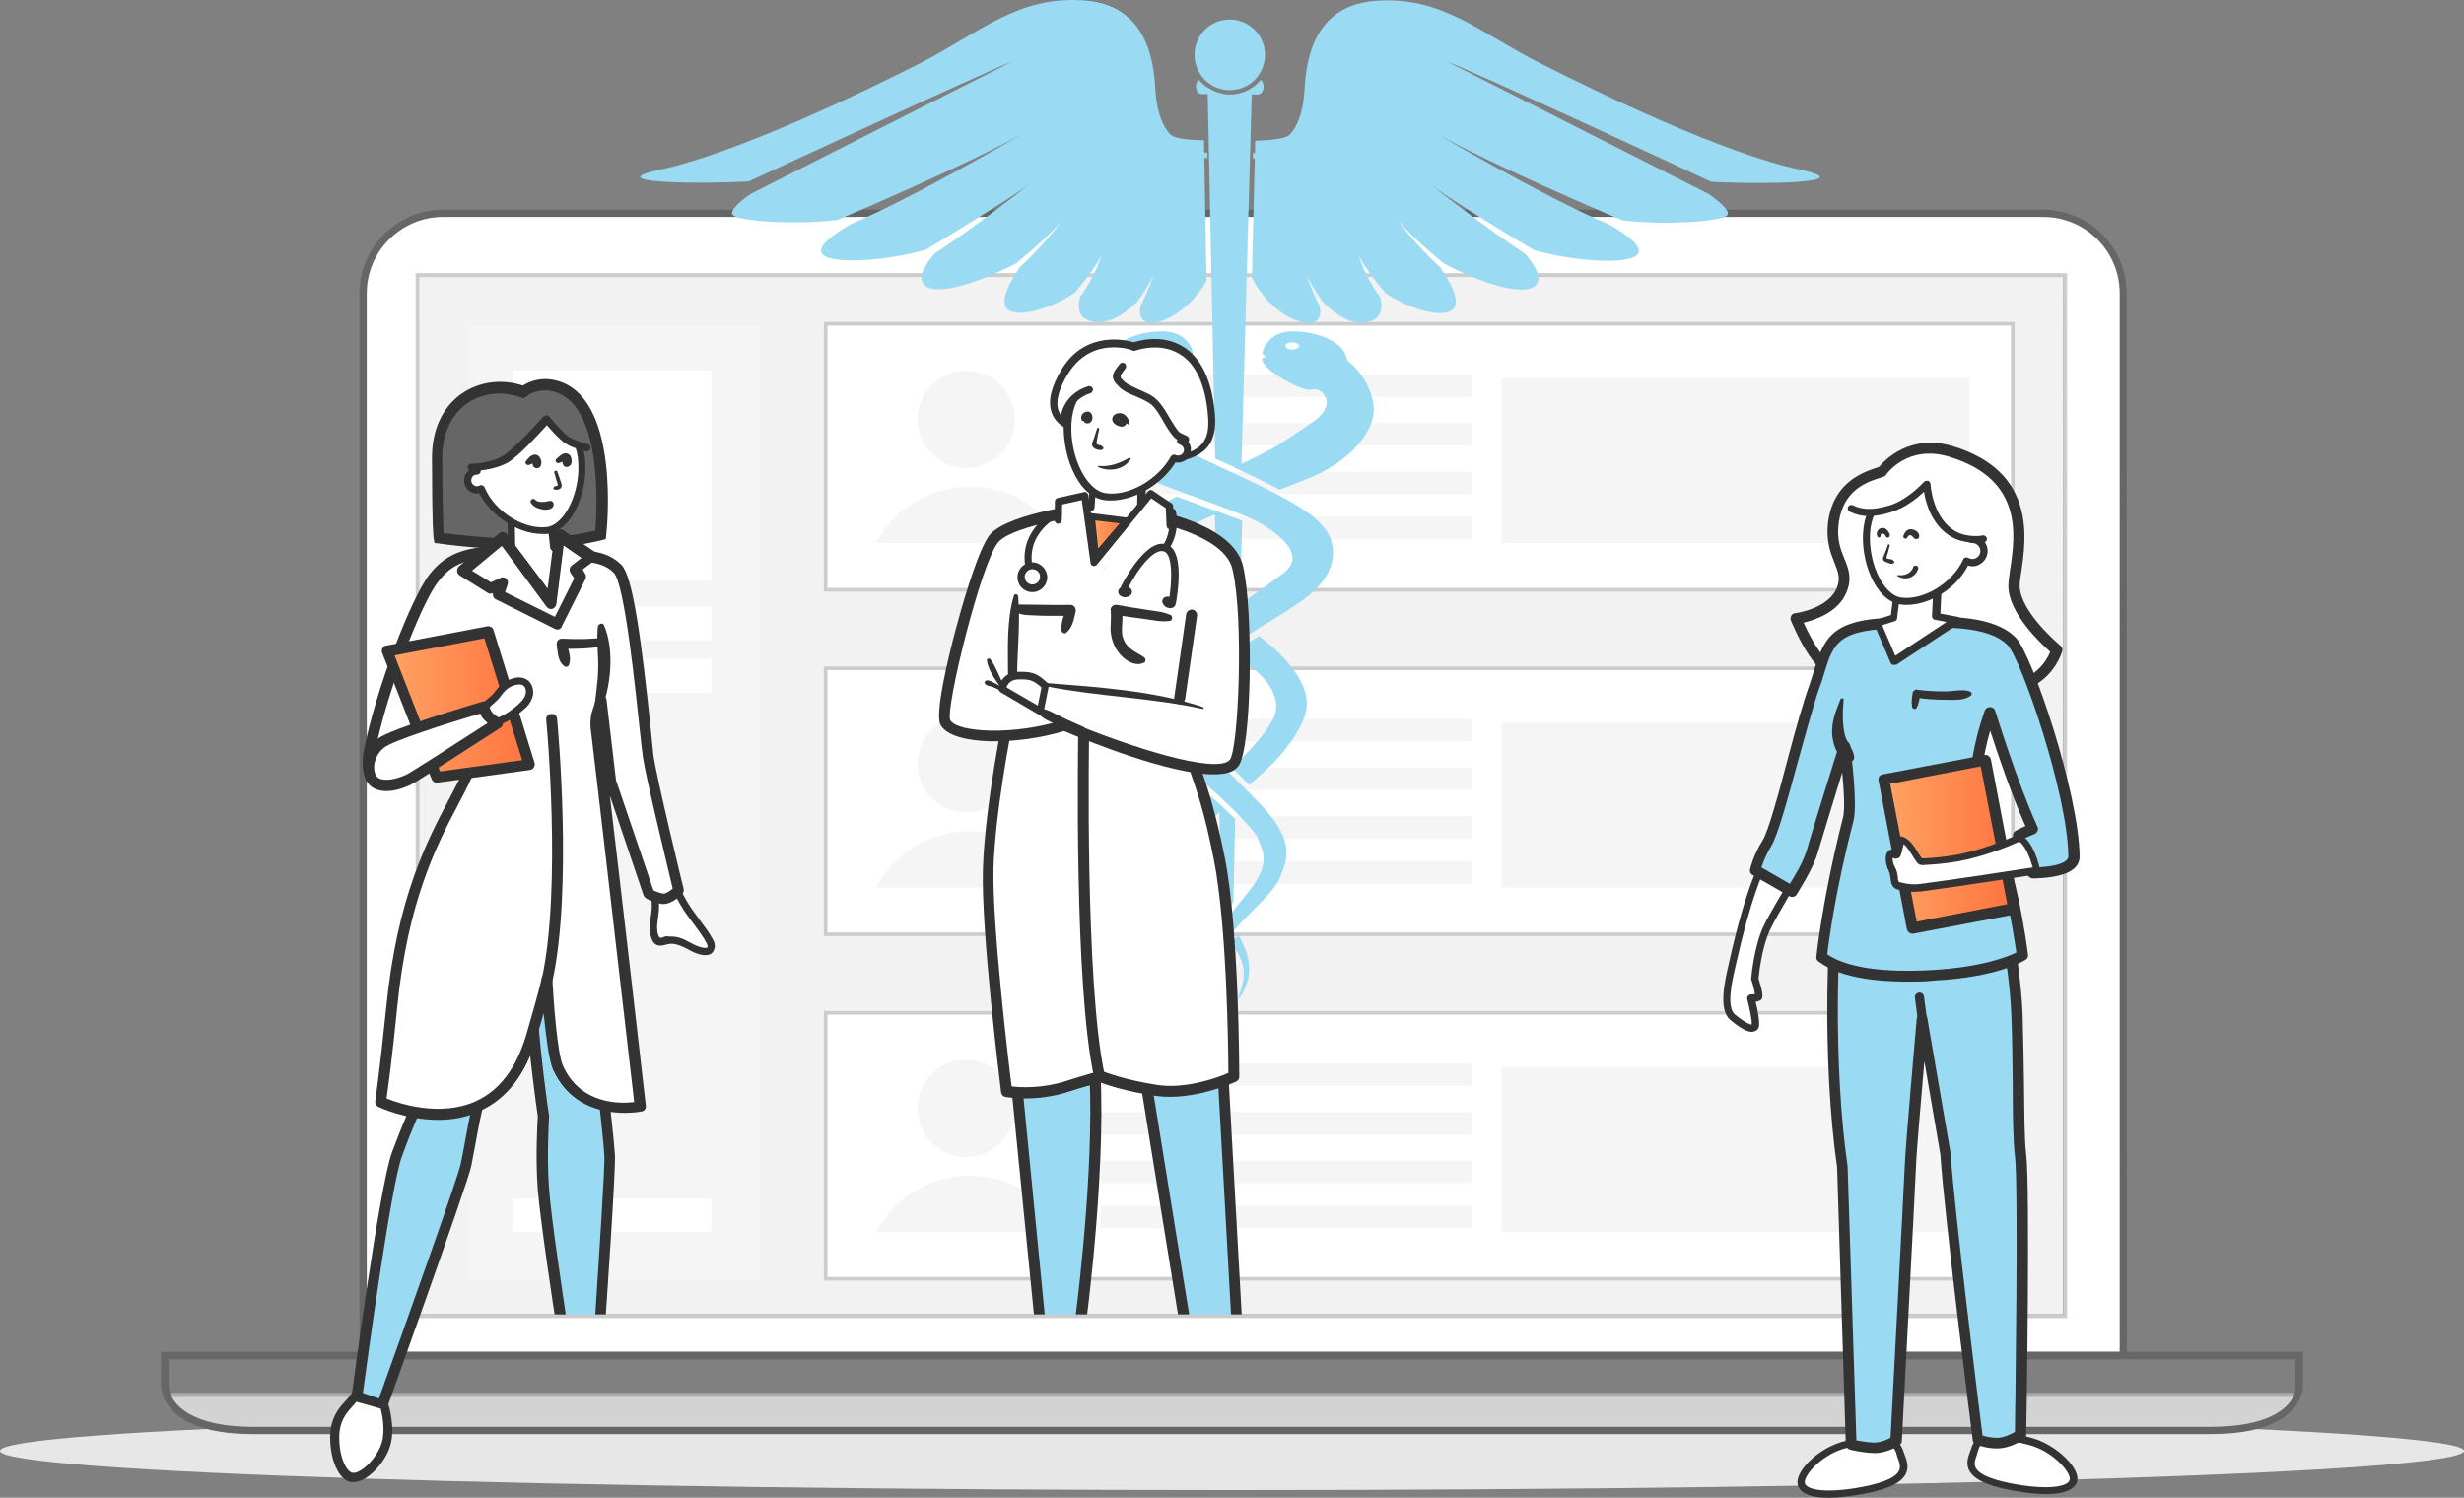<svg width="658" height="400" viewBox="0 0 658 400" fill="none" xmlns="http://www.w3.org/2000/svg">
<rect x="0" y="0" width="658" height="400" fill="#808080" stroke="none"/>
<rect x="111" y="73" width="440" height="278" fill="#F2F2F2"/>
<path d="M203 87H125V342H203V87Z" fill="#F5F5F5"/>
<path d="M190 320H137V329H190V320Z" fill="white"/>
<path d="M190 176H137V185H190V176Z" fill="white"/>
<path d="M190 162H137V171H190V162Z" fill="white"/>
<path d="M190 99H137V155H190V99Z" fill="white"/>
<path d="M537.517 86.486H220.486V157.517H537.517V86.486Z" fill="white"/>
<path d="M538 158H220V86H538V158ZM220.97 157.031H537.03V86.969H220.97V157.031Z" fill="#CCCCCC"/>
<path d="M258 125C265.18 125 271 119.18 271 112C271 104.82 265.18 99 258 99C250.82 99 245 104.82 245 112C245 119.18 250.82 125 258 125Z" fill="#F5F5F5"/>
<path d="M234 145H284C279.358 136.076 269.88 130 259.048 130C248.12 130 238.642 136.076 234 145Z" fill="#F5F5F5"/>
<path d="M393 100H294V106H393V100Z" fill="#F5F5F5"/>
<path d="M393 113H294V119H393V113Z" fill="#F5F5F5"/>
<path d="M393 126H294V132H393V126Z" fill="#F5F5F5"/>
<path d="M393 138H294V144H393V138Z" fill="#F5F5F5"/>
<path d="M526 101H401V145H526V101Z" fill="#F5F5F5"/>
<path d="M537.517 178.486H220.486V249.517H537.517V178.486Z" fill="white"/>
<path d="M538 250H220V178H538V250ZM220.97 249.031H537.03V178.969H220.97V249.031Z" fill="#CCCCCC"/>
<path d="M258 217C265.18 217 271 211.18 271 204C271 196.82 265.18 191 258 191C250.82 191 245 196.82 245 204C245 211.18 250.82 217 258 217Z" fill="#F5F5F5"/>
<path d="M234 237H284C279.358 228.076 269.88 222 259.048 222C248.12 222 238.642 228.076 234 237Z" fill="#F5F5F5"/>
<path d="M393 192H294V198H393V192Z" fill="#F5F5F5"/>
<path d="M393 205H294V211H393V205Z" fill="#F5F5F5"/>
<path d="M393 218H294V224H393V218Z" fill="#F5F5F5"/>
<path d="M393 230H294V236H393V230Z" fill="#F5F5F5"/>
<path d="M526 193H401V237H526V193Z" fill="#F5F5F5"/>
<path d="M537.517 270.486H220.486V341.517H537.517V270.486Z" fill="white"/>
<path d="M538 342H220V270H538V342ZM220.97 341.031H537.03V270.969H220.97V341.031Z" fill="#CCCCCC"/>
<path d="M258 309C265.18 309 271 303.18 271 296C271 288.82 265.18 283 258 283C250.82 283 245 288.82 245 296C245 303.18 250.82 309 258 309Z" fill="#F5F5F5"/>
<path d="M234 329H284C279.358 320.076 269.88 314 259.048 314C248.12 314 238.642 320.076 234 329Z" fill="#F5F5F5"/>
<path d="M393 284H294V290H393V284Z" fill="#F5F5F5"/>
<path d="M393 297H294V303H393V297Z" fill="#F5F5F5"/>
<path d="M393 310H294V316H393V310Z" fill="#F5F5F5"/>
<path d="M393 322H294V328H393V322Z" fill="#F5F5F5"/>
<path d="M526 285H401V329H526V285Z" fill="#F5F5F5"/>
<path d="M326.378 281.01C326.378 281.787 330.36 353.57 330.36 353.57H316.474L304.918 282.273L326.378 281.01Z" fill="#9ADAF3"/>
<path d="M330.36 355.027H316.473C315.793 355.027 315.114 354.541 315.017 353.764L303.461 282.467C303.364 282.079 303.461 281.69 303.752 281.302C304.043 281.01 304.432 280.816 304.82 280.719L326.184 279.456C326.572 279.456 326.961 279.553 327.252 279.845C327.543 280.136 327.738 280.525 327.738 280.913C327.738 282.176 330.36 328.8 331.719 353.375C331.719 353.764 331.622 354.152 331.331 354.444C331.136 354.832 330.748 355.027 330.36 355.027ZM317.736 352.113H328.806C328.029 338.611 325.407 291.695 324.921 282.564L306.665 283.633L317.736 352.113Z" fill="#333333"/>
<path d="M291.905 281.01C294.527 307.917 288.409 353.57 288.409 353.57H277.825L270.736 282.273L291.905 281.01Z" fill="#9ADAF3"/>
<path d="M288.409 355.027H277.824C277.047 355.027 276.465 354.444 276.368 353.667L269.279 282.37C269.279 281.982 269.376 281.593 269.667 281.302C269.959 281.01 270.25 280.816 270.735 280.816L291.905 279.553C292.682 279.553 293.362 280.136 293.459 280.913C296.081 307.722 290.06 353.376 289.963 353.764C289.769 354.444 289.186 355.027 288.409 355.027ZM279.087 352.113H287.147C288.118 344.731 292.682 306.654 290.642 282.564L272.386 283.633L279.087 352.113Z" fill="#333333"/>
<path d="M127.891 201.846C127.891 201.846 114.296 239.048 112.839 256.435C111.383 273.822 139.253 257.212 139.253 257.212C139.253 257.212 141.389 257.698 141.972 269.548C142.554 281.399 145.079 297.912 145.079 297.912C145.079 297.912 144.302 308.402 145.079 317.63C145.856 326.858 149.837 352.501 149.837 352.501H160.325C160.325 352.501 163.044 312.093 162.85 308.499C162.655 304.905 161.587 295.58 161.587 295.58C161.587 295.58 166.54 249.83 164.112 240.117C161.684 230.5 156.635 198.64 156.635 198.64L127.891 201.846Z" fill="#9ADAF3"/>
<path d="M160.324 354.055H149.837C149.157 354.055 148.477 353.57 148.38 352.793C148.186 351.724 144.399 326.955 143.622 317.824C142.942 309.179 143.525 299.466 143.622 298.106C143.331 296.358 141.194 280.913 140.514 269.743C140.126 263.138 139.349 260.321 138.864 259.252C134.591 261.681 120.899 268.771 114.49 264.789C112.062 263.235 110.994 260.418 111.285 256.435C112.742 238.951 125.851 202.914 126.434 201.457C126.628 200.971 127.114 200.583 127.599 200.486L156.343 197.183C157.12 197.086 157.8 197.669 157.897 198.446C157.994 198.737 163.043 230.306 165.374 239.825C167.802 249.442 163.335 292.181 162.946 295.58C163.043 296.843 164.014 305.003 164.209 308.402C164.5 312.093 161.781 350.947 161.684 352.598C161.684 353.376 161.101 354.055 160.324 354.055ZM151.099 351.141H158.965C159.742 339.097 161.587 311.511 161.393 308.694C161.198 305.1 160.13 295.872 160.13 295.775C160.13 295.678 160.13 295.58 160.13 295.483C160.227 294.998 164.986 249.83 162.655 240.602C160.519 232.054 156.343 206.605 155.372 200.389L128.959 203.303C126.919 208.936 115.558 241.088 114.295 256.727C114.101 259.641 114.684 261.486 116.14 262.36C120.996 265.372 134.008 258.864 138.572 256.144C138.864 255.95 139.252 255.852 139.64 255.95C141.777 256.435 143.039 261.001 143.525 269.646C144.205 281.302 146.535 297.717 146.632 297.912C146.632 298.009 146.632 298.106 146.632 298.203C146.632 298.3 145.952 308.694 146.632 317.63C147.215 325.498 150.322 345.896 151.099 351.141Z" fill="#333333"/>
<path fill-rule="evenodd" clip-rule="evenodd" d="M329 397.96C510.202 397.96 658 393.298 658 387.47C658 381.739 510.202 376.979 329 376.979C147.798 376.979 0 381.641 0 387.47C0 393.2 147.798 397.96 329 397.96Z" fill="#E7E7E7"/>
<path d="M545.552 56.971H118.762C106.912 56.971 97.393 66.583 97.393 78.331V361.835H566.92V78.331C566.92 66.583 557.305 56.971 545.552 56.971ZM551.185 351.155H111.186V73.088H551.185V351.155Z" fill="white"/>
<path d="M613 372H45V373H613V372Z" fill="#AAAAAA"/>
<path d="M45 373C46.457 376.411 51.315 382 68.024 382H329.354H590.684C607.685 382 612.64 376.411 614 373H45Z" fill="#D3D3D3"/>
<path d="M568 363H96V78.345C96 66.007 106.016 56 118.365 56H545.538C557.887 56 567.903 66.007 567.903 78.345L568 363ZM97.945 361.057H566.055V78.345C566.055 67.075 556.915 57.943 545.635 57.943H118.365C107.085 57.943 97.945 67.075 97.945 78.345V361.057Z" fill="#666666"/>
<path d="M552 352H111V73H552V352ZM112.069 351.029H551.126L551 74H112L112.069 351.029Z" fill="#CCCCCC"/>
<path d="M590.134 383H67.574C57.375 383 50.09 380.868 46.108 376.797C43 373.599 43 370.401 43 370.207V361H615V370.207C615 370.304 615.097 373.502 612.086 376.604C608.103 380.868 600.721 383 590.134 383ZM45.04 363V370.207C45.04 370.304 45.04 372.824 47.662 375.441C50.188 377.96 55.724 381.062 67.671 381.062H590.231C602.567 381.062 608.201 377.96 610.726 375.344C613.251 372.824 613 370.207 613 370.207V363H45.04Z" fill="#666666"/>
<path d="M321.514 37.474C317.827 37.377 313.849 37.086 312.685 36.017C310.55 34.073 308.997 29.895 308.609 24.841C308.221 19.691 308.027 1.713 289.979 0.158C271.932 -1.396 261.549 8.807 245.733 16.873C229.82 24.939 196.538 40.973 176.162 45.346C159.861 48.844 186.156 49.233 199.934 48.455C208.57 44.471 260.773 20.274 270.573 16.29C270.573 16.29 224.386 39.612 200.517 51.76C197.412 53.897 194.598 56.424 195.762 57.493C197.509 59.048 211.966 60.117 223.61 58.756C230.984 55.647 258.444 43.791 272.708 35.92C272.708 35.92 244.084 52.731 227.297 59.825C222.737 62.449 217.885 65.85 219.632 67.891C222.058 70.806 237.874 69.543 247.383 66.627C253.884 62.643 270.185 52.731 274.842 49.233C275.231 48.941 275.425 48.747 275.425 48.747C275.231 48.844 275.036 49.038 274.842 49.233C272.029 51.468 259.9 60.991 249.614 67.697C247.092 70.612 244.666 74.402 247.092 76.345C250.876 79.261 263.296 74.596 271.349 70.32C275.134 67.211 281.635 61.672 284.06 58.27C284.06 58.27 279.306 64.975 272.417 71.292C269.991 74.79 266.692 80.427 269.021 82.565C271.932 85.188 281.344 82.079 286.971 78.192C289.106 75.762 292.502 71.486 294.152 68.182C294.152 68.182 292.211 74.402 288.427 79.261C287.845 81.496 287.748 84.314 290.464 85.48C294.734 87.326 299.488 84.703 303.758 80.524C305.116 78.58 306.96 75.762 308.221 73.333C308.221 73.333 306.378 78.192 304.534 81.884C304.243 83.536 304.437 85.383 306.183 86.063C308.609 87.132 316.954 84.217 322.194 74.985L321.514 37.474Z" fill="#9ADAF3"/>
<path d="M322.388 40.778C322.388 40.778 320.932 40.778 320.835 40.778C318.991 40.778 317.051 40.681 315.207 40.39C314.625 40.292 314.043 40.195 313.461 40.098C311.617 39.709 311.035 39.029 310.453 38.446C308.318 36.114 306.96 32.032 306.571 27.076C306.571 26.785 306.571 26.493 306.474 26.202C306.086 20.371 305.116 4.92 289.009 3.462C287.844 3.365 286.583 3.268 285.419 3.268C284.157 3.268 282.896 3.365 281.537 3.462C272.514 4.434 265.236 9.196 257.377 13.18C256.892 13.374 256.406 13.666 256.018 13.86C254.757 14.443 253.496 15.124 252.234 15.707C250.294 16.678 248.353 17.65 246.412 18.622C243.113 20.177 240.299 21.44 240.299 21.44C240.299 21.44 243.016 20.371 246.412 18.914C248.353 18.136 250.196 17.164 252.137 16.29C256.406 14.249 260.579 12.014 264.848 9.876C268.826 7.933 272.902 6.281 277.171 5.406C279.888 4.823 282.702 4.531 285.419 4.531C286.583 4.531 287.747 4.629 288.912 4.726C303.952 6.086 304.922 20.274 305.31 26.396C305.31 26.785 305.31 27.076 305.407 27.368C305.698 30.963 306.474 35.337 308.609 38.349C310.841 41.459 312.878 41.459 316.469 41.944C317.051 42.042 322.388 42.236 322.388 42.236C322.485 41.556 322.485 41.167 322.388 40.778Z" fill="#9ADAF3"/>
<path d="M480.839 45.346C460.463 41.07 427.181 24.939 411.268 16.873C395.355 8.904 384.972 -1.299 366.925 0.256C348.877 1.81 348.683 19.885 348.295 24.939C347.907 30.089 346.354 34.17 344.219 36.114C343.055 37.086 338.98 37.474 335.196 37.572L334.322 74.207C339.465 84.217 348.392 87.229 350.818 86.16C352.564 85.383 352.758 83.633 352.467 81.981C350.623 78.289 348.78 73.43 348.78 73.43C350.041 75.859 351.885 78.677 353.243 80.621C357.513 84.897 362.267 87.521 366.537 85.577C369.156 84.411 369.156 81.69 368.574 79.358C364.79 74.499 362.849 68.28 362.849 68.28C364.499 71.584 367.895 75.859 370.03 78.289C375.658 82.176 384.972 85.285 387.98 82.662C390.309 80.524 387.01 74.888 384.584 71.389C377.598 65.073 372.941 58.367 372.941 58.367C375.463 61.769 381.867 67.308 385.652 70.418C393.608 74.693 406.125 79.358 409.812 76.442C412.238 74.499 409.812 70.709 407.29 67.794C397.004 60.991 384.875 51.468 382.062 49.33C381.867 49.136 381.576 49.038 381.479 48.844C381.479 48.844 381.673 49.038 382.062 49.33C386.622 52.828 402.923 62.838 409.521 66.725C419.03 69.64 434.846 70.903 437.272 67.988C439.019 65.85 434.167 62.449 429.607 59.922C412.82 52.828 384.196 36.017 384.196 36.017C398.46 43.888 425.823 55.744 433.294 58.853C444.938 60.214 459.395 59.145 461.142 57.59C462.306 56.521 459.492 54.092 456.387 51.857C432.518 39.709 386.331 16.387 386.331 16.387C396.131 20.274 448.334 44.471 456.97 48.553C470.845 49.33 497.14 48.844 480.839 45.346Z" fill="#9ADAF3"/>
<path d="M334.614 40.876C334.614 40.876 336.069 40.876 336.166 40.876C338.01 40.876 339.95 40.779 341.794 40.487C342.376 40.39 342.958 40.293 343.54 40.196C345.384 39.807 345.966 39.127 346.548 38.544C348.683 36.211 350.041 32.13 350.43 27.174C350.43 26.882 350.43 26.591 350.527 26.299C350.915 20.469 351.885 5.017 367.992 3.56C369.157 3.463 370.418 3.365 371.582 3.365C372.844 3.365 374.105 3.463 375.464 3.56C384.487 4.532 391.765 9.293 399.624 13.277C400.109 13.472 400.595 13.763 400.983 13.958C402.244 14.541 403.506 15.221 404.767 15.804C406.708 16.776 408.648 17.748 410.589 18.719C413.888 20.274 416.702 21.538 416.702 21.538C416.702 21.538 413.985 20.469 410.589 19.011C408.648 18.234 406.805 17.262 404.864 16.387C400.595 14.347 396.422 12.111 392.153 9.974C388.175 8.03 384.099 6.378 379.83 5.503C377.113 4.92 374.299 4.629 371.582 4.629C370.418 4.629 369.254 4.726 368.089 4.823C353.049 6.184 352.079 20.371 351.691 26.494C351.691 26.882 351.691 27.174 351.594 27.465C351.303 31.061 350.527 35.434 348.392 38.446C346.16 41.556 344.123 41.556 340.532 42.042C339.95 42.139 334.614 42.333 334.614 42.333C334.517 41.653 334.517 41.264 334.614 40.876Z" fill="#9ADAF3"/>
<path d="M320.157 21.343C319.671 21.732 319.38 22.315 319.38 23.092C319.38 24.258 320.06 25.133 320.933 25.133H327.046C324.329 24.744 321.903 23.384 320.157 21.343Z" fill="#9ADAF3"/>
<path d="M336.651 21.343C335.002 23.384 332.576 24.841 329.762 25.23H335.875C336.748 25.23 337.428 24.355 337.428 23.189C337.428 22.315 337.137 21.634 336.651 21.343Z" fill="#9ADAF3"/>
<path d="M337.816 14.638C337.816 19.885 333.643 24.064 328.404 24.064C323.164 24.064 318.992 19.885 318.992 14.638C318.992 9.39 323.164 5.212 328.404 5.212C333.643 5.212 337.816 9.487 337.816 14.638Z" fill="#9ADAF3"/>
<path d="M324.814 164.096C326.463 162.93 328.21 161.667 329.957 160.501C330.345 160.209 330.83 159.917 331.218 159.626L331.703 139.122C329.665 138.247 327.143 137.372 324.426 136.303L324.814 164.096Z" fill="#9ADAF3"/>
<path d="M329.86 218.807C328.598 217.446 327.143 216.086 325.59 214.628L326.075 245.239C327.143 243.781 328.21 242.324 329.375 240.866L329.86 218.807Z" fill="#9ADAF3"/>
<path d="M330.151 206.174L330.927 173.425C328.695 174.883 326.755 176.243 325.008 177.506L325.396 201.412C326.949 202.967 328.501 204.619 330.151 206.174Z" fill="#9ADAF3"/>
<path d="M328.015 124.059C329.277 124.642 330.14 124.936 331.498 125.519L334.322 23.481C332.673 24.647 330.635 25.23 328.403 25.23C326.269 25.23 324.231 24.55 322.485 23.481L324.504 122.518C325.862 123.101 326.657 123.379 328.015 124.059Z" fill="#9ADAF3"/>
<path d="M328.792 251.944C327.725 253.305 326.851 254.665 326.269 256.026L326.657 277.988L327.531 281L328.501 277.988L329.083 251.555C328.986 251.653 328.889 251.847 328.792 251.944Z" fill="#9ADAF3"/>
<path d="M326.075 245.239C326.366 244.85 326.657 244.461 326.948 244.073C326.075 242.907 325.202 241.838 324.328 240.769C323.358 239.505 322.388 238.339 321.417 237.076C316.372 230.176 318.506 227.358 319.574 224.249C320.059 222.694 323.261 219.292 326.754 215.794C325.299 214.434 323.746 212.976 322.291 211.713C320.835 213.17 319.477 214.531 318.312 215.891C309.774 225.22 312.102 229.788 313.849 234.355C315.207 237.853 320.447 242.421 324.813 247.085C325.299 246.502 325.687 245.919 326.075 245.239Z" fill="#9ADAF3"/>
<path d="M319.477 167.983C321.611 166.428 324.037 164.679 326.56 162.93C321.806 159.529 316.857 156.127 313.073 153.212C306.281 148.062 315.11 142.037 319.962 139.413C321.32 138.733 323.358 137.858 325.784 136.886C324.134 136.303 322.388 135.623 320.544 134.943C318.506 134.165 316.372 133.388 314.237 132.611C313.073 133.194 312.005 133.777 310.938 134.457C304.631 138.053 297.548 144.175 300.75 152.143C303.273 158.363 309.677 161.861 315.11 165.262C316.469 166.039 318.021 167.011 319.477 167.983Z" fill="#9ADAF3"/>
<path d="M331.315 250.875C331.121 250.486 330.927 250.098 330.635 249.709C329.956 250.389 329.374 251.167 328.889 251.847C330.247 253.79 331.509 255.928 331.994 258.261C332.576 261.079 331.509 264.188 330.538 266.715C330.733 266.618 331.121 266.326 331.218 266.132C331.509 265.84 331.703 265.549 331.8 265.257C333.546 262.05 334.032 258.941 333.158 255.442C332.77 253.888 332.091 252.333 331.315 250.875Z" fill="#9ADAF3"/>
<path d="M366.828 108.511C366.149 102.097 361.588 97.627 360.424 96.849C359.162 96.072 360.036 95.003 358.095 92.865C356.154 90.727 351.109 88.395 344.802 88.492C338.495 88.589 336.651 94.323 337.233 94.614C337.913 94.906 337.913 95.489 337.913 95.489C336.36 95.197 336.845 97.141 339.95 99.473C343.055 101.805 348.683 104.624 350.333 104.041C351.497 103.652 352.758 104.332 353.535 105.304C353.826 105.79 354.117 106.276 354.214 106.761C354.311 107.247 354.311 107.733 354.214 108.122C353.826 110.357 351.691 111.912 350.041 113.078C347.713 114.73 345.287 116.188 342.958 117.84C340.144 119.783 335.196 122.115 329.568 124.836C333.546 126.683 337.718 128.626 341.697 130.764C344.317 129.792 347.033 128.723 349.459 127.752C360.715 123.184 367.507 114.827 366.828 108.511ZM345.093 93.351C344.123 93.351 343.249 92.865 343.249 92.379C343.249 91.796 344.026 91.407 345.093 91.407C346.063 91.407 346.936 91.893 346.936 92.379C346.936 92.865 346.063 93.351 345.093 93.351Z" fill="#9ADAF3"/>
<path d="M336.457 170.024C336.36 169.927 336.36 169.927 336.263 169.829C335.487 170.315 334.711 170.801 333.935 171.287C332.285 172.356 330.733 173.425 329.277 174.397C336.554 179.45 340.63 183.434 340.824 188.584C341.018 192.666 335.39 198.788 329.083 205.105C329.665 205.688 330.247 206.271 330.83 206.854C331.8 207.728 332.673 208.7 333.643 209.575C334.711 208.7 335.584 207.923 336.263 207.242C340.63 203.647 348.295 195.29 348.974 188.682C349.459 182.074 342.958 174.98 336.457 170.024Z" fill="#9ADAF3"/>
<path d="M345.093 134.263C333.643 127.655 318.506 122.018 312.684 117.84C310.356 116.188 307.93 114.827 305.601 113.078C304.049 111.912 301.817 110.357 301.429 108.122C301.332 107.636 301.332 107.15 301.429 106.761C301.526 106.178 301.817 105.693 302.108 105.304C302.884 104.235 304.146 103.652 305.31 104.041C306.96 104.526 312.587 101.805 315.692 99.473C318.797 97.141 319.283 95.197 317.73 95.489C317.73 95.489 317.827 94.906 318.409 94.614C319.088 94.323 317.245 88.589 310.841 88.492C304.534 88.395 299.488 90.727 297.548 92.865C295.607 95.003 296.383 96.072 295.219 96.849C293.957 97.627 289.494 102.194 288.815 108.511C288.136 114.924 295.025 123.184 305.989 127.752C317.051 132.222 330.926 136.692 335.778 139.316C340.629 141.94 349.459 148.062 342.667 153.115C335.875 158.265 325.687 165.068 319.186 170.024C312.684 174.883 306.183 182.074 306.766 188.682C307.348 195.29 315.11 203.55 319.477 207.242C323.843 210.838 335.002 221.042 336.069 224.248C337.136 227.358 339.271 230.273 334.225 237.076C333.837 237.562 333.546 238.048 333.158 238.436C331.12 240.963 329.083 243.49 327.239 246.113C325.104 249.126 323.358 252.43 322.193 255.928C321.611 257.775 321.223 259.718 321.126 261.662C321.029 262.731 321.029 263.702 321.126 264.771C321.223 266.715 321.805 268.853 322.776 270.602C323.358 271.671 323.94 272.74 324.037 272.643C324.231 272.448 322.679 268.172 322.485 266.229C322.096 263.022 322.97 256.9 327.53 250.875C332.091 244.85 340.144 238.728 341.891 234.161C343.637 229.69 345.966 225.026 337.427 215.697C328.889 206.368 314.722 194.901 314.916 188.39C315.207 181.879 321.514 177.312 332.964 169.829C337.621 166.817 342.473 163.999 347.033 160.889C351.788 157.585 356.251 153.212 355.96 146.896C355.766 140.968 349.75 136.984 345.093 134.263ZM310.744 91.407C311.714 91.407 312.587 91.893 312.587 92.379C312.587 92.962 311.811 93.351 310.744 93.351C309.774 93.351 308.9 92.865 308.9 92.379C308.9 91.796 309.676 91.407 310.744 91.407Z" fill="#9ADAF3"/>
<path d="M127.891 201.846C127.891 201.846 114.296 239.048 112.839 256.435C111.383 273.822 111.285 295.386 111.285 295.386C111.285 295.386 109.44 298.883 106.042 308.111C102.643 317.339 95.36 372.997 95.36 372.997L102.06 375.231C102.06 375.231 123.521 315.687 124.492 311.025C125.463 306.362 127.114 295.483 128.182 293.735C142.069 269.451 139.35 257.115 139.35 257.115L156.635 198.543L127.891 201.846Z" fill="#9ADAF3"/>
<path d="M102.06 376.785C101.866 376.785 101.769 376.785 101.574 376.688L94.874 374.454C94.194 374.259 93.806 373.579 93.903 372.9C94.194 370.665 101.283 317.047 104.682 307.722C107.595 299.951 109.343 296.163 109.829 295.095C109.829 292.278 110.023 272.462 111.382 256.338C112.839 238.854 125.948 202.817 126.531 201.36C126.725 200.874 127.211 200.486 127.696 200.389L156.343 197.183C156.829 197.086 157.314 197.28 157.605 197.669C157.897 198.057 157.994 198.543 157.897 199.029L140.709 257.309C141.097 259.641 142.165 272.171 129.347 294.609C128.765 295.58 127.599 301.991 126.919 305.78C126.531 307.917 126.143 309.956 125.851 311.413C124.88 316.076 104.293 373.385 103.419 375.814C103.225 376.396 102.643 376.785 102.06 376.785ZM96.913 372.025L101.186 373.482C108.663 352.598 122.355 314.327 123.035 310.831C123.327 309.471 123.715 307.431 124.103 305.294C125.269 298.786 126.143 294.512 126.822 293.152C140.223 269.84 137.796 257.698 137.796 257.601C137.698 257.407 137.796 257.115 137.796 256.921L154.401 200.486L128.862 203.303C126.822 208.936 115.461 241.088 114.198 256.727C112.742 273.919 112.645 295.386 112.645 295.58C112.645 295.775 112.548 296.066 112.45 296.26C112.45 296.26 110.605 299.854 107.304 308.888C104.391 316.95 97.981 363.963 96.913 372.025Z" fill="#333333"/>
<path d="M139.738 104.614C129.444 100.631 116.626 106.654 116.626 122.195C116.626 141.622 117.112 143.662 117.112 143.662C117.112 143.662 130.221 145.41 139.738 145.41C150.808 145.41 160.324 142.885 160.324 142.885C160.324 142.885 164.014 109.082 149.448 103.545C143.719 101.214 139.738 104.614 139.738 104.614Z" fill="#666666"/>
<path d="M139.737 146.867C130.221 146.867 117.111 145.216 117.014 145.119L116.043 145.022L115.849 144.051C115.752 143.662 115.363 140.942 115.363 122.195C115.363 114.716 118.179 108.694 123.326 105.1C127.987 101.894 134.008 101.117 139.64 102.963C141.194 101.991 144.981 100.146 150.031 102.088C165.568 108.014 162.072 141.525 161.878 142.982L161.781 143.953L160.81 144.245C160.324 144.342 150.905 146.77 139.737 146.867ZM118.471 142.399C121.869 142.788 131.969 143.953 139.64 143.953C139.64 143.953 139.64 143.953 139.737 143.953C148.477 143.953 156.343 142.302 158.965 141.719C159.45 136.183 160.907 109.471 148.865 104.905C144.01 103.06 140.805 105.682 140.611 105.877L139.931 106.459L139.155 106.168C134.202 104.322 128.861 104.905 124.783 107.722C120.413 110.733 118.082 115.979 118.082 122.39C118.179 135.406 118.374 140.457 118.471 142.399Z" fill="#333333"/>
<path d="M174.503 247.888C174.503 248.665 174.6 249.345 174.892 250.122C175.086 250.705 175.377 251.191 175.863 251.482C176.542 251.871 177.416 251.385 178.193 251.191C179.844 250.705 181.689 251.385 183.243 252.162C184.797 252.939 186.35 253.911 188.098 254.105C188.778 254.202 189.555 254.105 189.943 253.425C190.235 252.842 190.04 252.162 189.749 251.579C187.904 248.082 184.991 244.974 182.952 241.574C181.204 238.66 179.747 235.455 178.679 232.25C177.999 230.21 175.086 231.181 174.6 233.707C174.115 235.844 174.892 238.758 175.183 240.895C175.28 243.323 174.503 245.557 174.503 247.888Z" fill="white"/>
<path d="M188.388 255.075C188.194 255.075 188.097 255.075 187.903 255.075C186.252 254.881 184.892 254.201 183.533 253.424C183.242 253.327 183.047 253.133 182.756 253.035C181.494 252.453 179.843 251.773 178.386 252.161C178.192 252.161 178.095 252.258 177.901 252.258C177.221 252.453 176.25 252.744 175.376 252.355C174.502 251.967 174.113 251.093 173.919 250.413C173.628 249.636 173.531 248.762 173.531 247.887C173.531 246.819 173.628 245.653 173.822 244.585C174.016 243.322 174.113 242.156 174.016 240.894C173.919 240.311 173.822 239.631 173.725 238.854C173.434 237.105 173.142 235.066 173.434 233.317C173.919 231.277 175.473 230.112 176.832 230.015C177.998 229.917 178.969 230.597 179.357 231.763C180.425 234.968 181.882 238.077 183.533 240.894C184.407 242.351 185.475 243.808 186.543 245.265C187.903 247.11 189.359 248.956 190.427 250.996C191.01 252.064 191.01 253.035 190.622 253.715C190.33 254.687 189.456 255.075 188.388 255.075ZM179.357 250.121C180.911 250.121 182.465 250.704 183.63 251.384C183.921 251.481 184.115 251.676 184.407 251.773C185.669 252.453 186.835 253.035 188.097 253.133C188.582 253.23 188.971 253.035 188.971 252.938C188.971 252.841 188.971 252.55 188.777 252.064C187.806 250.121 186.446 248.373 185.087 246.527C184.018 245.07 182.853 243.613 181.979 242.059C180.134 239.048 178.677 235.843 177.609 232.54C177.512 232.152 177.221 232.054 177.027 232.054C176.444 232.054 175.667 232.637 175.376 233.803C175.084 235.163 175.376 236.911 175.667 238.562C175.764 239.339 175.861 240.019 175.958 240.699C176.056 242.156 175.958 243.516 175.764 244.779C175.667 245.847 175.473 246.722 175.473 247.693C175.473 248.373 175.57 249.053 175.764 249.636C175.958 250.219 176.153 250.413 176.25 250.413C176.444 250.51 176.93 250.413 177.318 250.219C177.512 250.121 177.706 250.121 177.901 250.024C178.386 250.121 178.872 250.121 179.357 250.121Z" fill="#333333"/>
<path d="M173.143 202.04C172.366 196.212 168.967 156.095 164.986 152.016C160.422 147.45 154.498 148.81 141.486 147.742C125.075 146.382 120.122 149.296 116.044 154.347C111.286 160.272 101.672 185.138 98.662 201.263C98.37 202.623 97.885 206.897 100.215 207.965C104.974 210.296 106.625 207.091 107.498 205.731C108.081 204.857 120.899 180.282 123.327 173.774C125.172 179.408 126.92 192.521 127.211 195.629C128.668 210.782 109.538 220.495 104.585 269.354C102.837 286.644 101.672 294.318 101.672 294.318C101.672 294.318 132.649 308.985 141.972 276.931C146.244 262.263 146.147 261.68 146.147 261.68C146.147 261.68 147.118 280.719 149.158 285.187C155.275 298.98 171.104 295.58 171.104 295.58C171.104 295.58 160.034 199.514 159.451 195.823C158.674 190.967 160.325 189.412 160.616 187.178L163.238 208.742L173.434 238.854C173.434 238.854 175.182 239.825 177.027 240.117C178.775 240.408 181.397 237.883 181.397 237.883C181.397 237.883 173.92 207.868 173.143 202.04Z" fill="white"/>
<path d="M117.015 299.077C108.469 299.077 101.38 295.775 100.992 295.58C100.409 295.289 100.118 294.706 100.215 294.026C100.215 293.929 101.38 286.256 103.128 269.16C106.041 239.631 114.101 224.478 119.928 213.405C123.618 206.411 126.337 201.36 125.754 195.629C125.463 193.006 124.298 184.361 122.938 178.145C118.665 187.567 109.149 205.634 108.663 206.314L108.469 206.605C107.595 208.062 105.167 211.948 99.438 209.131C96.136 207.479 96.816 202.331 97.108 200.777C100.215 184.264 110.023 159.204 114.781 153.278C119.345 147.645 124.977 144.828 141.486 146.188C144.981 146.479 147.895 146.576 150.517 146.673C157.8 146.965 162.169 147.159 165.957 150.85C168.967 153.861 171.298 170.763 173.822 195.143C174.114 198.252 174.405 200.583 174.502 201.748C175.279 207.479 182.465 237.105 182.562 237.397C182.659 237.883 182.562 238.368 182.174 238.757C181.688 239.242 178.969 241.865 176.541 241.379C174.599 240.991 172.657 240.019 172.56 239.922C172.269 239.728 171.977 239.437 171.88 239.145L162.849 212.433C166.151 240.214 172.172 292.375 172.463 295.289C172.56 296.066 172.074 296.746 171.298 296.843C171.103 296.843 154.304 300.34 147.7 285.673C146.535 283.05 145.758 276.251 145.176 270.617C144.69 272.462 144.01 274.599 143.234 277.222C140.417 286.935 135.271 293.541 128.085 296.746C124.492 298.494 120.607 299.077 117.015 299.077ZM103.225 293.346C106.527 294.706 117.5 298.397 127.017 294.123C133.426 291.209 137.893 285.284 140.514 276.445C144.107 264.109 144.496 261.875 144.593 261.583C144.593 260.903 145.079 260.321 145.758 260.223C146.438 260.126 147.215 260.515 147.409 261.195C147.409 261.292 147.506 261.389 147.506 261.583C147.798 266.829 148.769 281.107 150.322 284.604C154.984 294.998 165.568 294.803 169.355 294.318C167.996 282.467 158.382 199.417 157.897 195.92C157.314 192.229 157.994 190.189 158.576 188.635C158.771 187.955 158.965 187.47 159.062 186.887C159.159 186.11 159.742 185.624 160.519 185.624C161.295 185.624 161.878 186.207 161.975 186.887L164.5 208.354L174.502 237.785C175.085 238.077 176.153 238.465 177.124 238.66C177.512 238.757 178.678 238.174 179.649 237.3C178.484 232.346 172.463 207.577 171.686 202.234C171.492 201.069 171.298 198.737 170.909 195.532C169.744 184.653 166.831 155.901 163.917 152.987C161.004 150.073 157.217 149.976 150.419 149.684C147.798 149.587 144.787 149.49 141.291 149.199C124.492 147.742 120.51 150.947 117.112 155.221C112.548 160.855 102.934 185.721 100.021 201.457C99.632 203.594 99.729 206.12 100.798 206.605C104.099 208.256 105.07 206.702 106.041 205.148L106.236 204.857C106.818 203.983 119.539 179.602 121.87 173.191C122.064 172.608 122.647 172.22 123.229 172.22C123.812 172.22 124.395 172.608 124.589 173.191C126.434 178.825 128.182 191.938 128.57 195.338C129.153 201.846 126.337 207.285 122.453 214.667C116.723 225.546 108.857 240.408 106.041 269.354C104.682 282.953 103.614 290.627 103.225 293.346Z" fill="#333333"/>
<path d="M103.42 173.871L116.627 207.577L141.389 204.177L130.416 168.723L103.42 173.871Z" fill="url(#paint0_linear)"/>
<path d="M116.626 209.034C116.043 209.034 115.461 208.645 115.267 208.062L102.06 174.357C101.866 173.968 101.963 173.482 102.157 173.094C102.351 172.705 102.74 172.414 103.128 172.414L130.124 167.266C130.901 167.169 131.581 167.557 131.775 168.237L142.748 203.691C142.845 204.08 142.845 204.565 142.554 204.954C142.36 205.342 141.971 205.537 141.486 205.634L116.723 209.034C116.723 209.034 116.723 209.034 116.626 209.034ZM105.362 175.037L117.5 206.022L139.446 203.011L129.347 170.471L105.362 175.037Z" fill="#333333"/>
<path d="M160.324 190.287C163.14 183.681 164.208 173.677 161.295 166.974C160.907 166.1 159.742 166.683 159.644 167.363C159.256 171.151 159.839 174.939 159.742 178.728C159.644 182.516 158.965 186.207 158.673 189.995C158.673 191.064 160.033 191.064 160.324 190.287Z" fill="#333333"/>
<path d="M137.019 182.128C138.088 181.739 139.35 181.642 140.321 182.322C141.195 183.002 141.486 184.168 141.389 185.236C141.292 186.305 140.612 187.276 139.835 188.053C137.99 190.093 130.125 196.309 129.251 190.481C128.959 188.15 131.484 187.373 132.552 185.819C133.815 184.071 134.883 182.808 137.019 182.128Z" fill="white"/>
<path d="M131.58 193.88C131.192 193.88 130.901 193.88 130.512 193.686C129.638 193.395 128.57 192.618 128.279 190.578C127.987 188.441 129.347 187.275 130.512 186.401C130.998 186.013 131.483 185.624 131.775 185.235C133.134 183.39 134.396 182.03 136.727 181.253C138.281 180.67 139.834 180.864 140.903 181.641C141.971 182.419 142.553 183.973 142.359 185.527C142.165 186.692 141.582 187.761 140.611 188.829C139.737 189.606 135.076 193.88 131.58 193.88ZM137.407 183.001C135.562 183.584 134.591 184.653 133.425 186.304C132.94 186.887 132.357 187.372 131.872 187.858C130.803 188.732 130.221 189.315 130.318 190.286C130.512 191.646 130.998 191.743 131.192 191.841C133.134 192.423 137.698 189.024 139.155 187.372C139.932 186.595 140.32 185.818 140.417 185.041C140.514 184.264 140.32 183.487 139.737 183.098C139.252 182.71 138.378 182.71 137.407 183.001Z" fill="#333333"/>
<path d="M99.536 208.548C97.302 206.12 98.273 201.069 101.672 198.543C105.071 195.92 129.153 188.927 129.153 188.927C129.153 188.927 129.056 189.315 129.93 190.772C130.804 192.229 132.844 193.201 132.844 193.201C132.844 193.201 110.703 207.577 109.052 208.354C104.779 210.296 101.089 210.199 99.536 208.548Z" fill="white"/>
<path d="M103.225 211.268C101.283 211.268 99.632 210.685 98.564 209.519C97.399 208.257 96.816 206.314 97.01 204.274C97.205 201.554 98.661 198.932 100.895 197.28C104.391 194.561 126.434 188.15 128.862 187.373C129.347 187.178 129.93 187.373 130.318 187.761C130.61 188.053 130.804 188.441 130.707 188.83C130.707 188.927 130.901 189.315 131.192 189.898C131.678 190.772 133.037 191.549 133.523 191.841C134.008 192.035 134.3 192.521 134.3 193.104C134.3 193.686 134.105 194.075 133.62 194.366C131.386 195.823 111.285 208.839 109.634 209.616C107.304 210.685 105.07 211.268 103.225 211.268ZM128.279 190.578C118.665 193.395 104.876 197.863 102.643 199.612C101.089 200.777 100.118 202.623 99.924 204.468C99.827 205.731 100.118 206.8 100.701 207.479C101.672 208.548 104.682 208.645 108.469 206.897C109.537 206.411 121.676 198.64 130.221 193.104C129.639 192.618 129.056 192.035 128.667 191.452C128.473 191.161 128.376 190.869 128.279 190.578Z" fill="#333333"/>
<path d="M146.049 263.138C145.952 263.138 145.855 263.138 145.758 263.138C144.981 262.943 144.496 262.166 144.69 261.389C150.031 237.203 145.952 192.715 145.855 192.229C145.758 191.452 146.341 190.675 147.215 190.675C147.991 190.578 148.768 191.161 148.768 192.035C148.963 193.881 152.944 237.494 147.506 262.069C147.312 262.652 146.729 263.138 146.049 263.138Z" fill="#333333"/>
<path d="M160.13 170.471C158.577 170.471 157.12 170.665 155.566 170.665C153.721 170.665 151.876 170.665 150.031 170.568C148.963 170.568 148.574 171.443 148.672 172.317C148.963 174.259 148.963 176.591 150.614 177.853C151.099 178.242 151.779 178.145 151.973 177.465C152.653 175.619 151.682 173.482 151.391 171.54C150.905 172.122 150.517 172.705 150.031 173.288C152.459 173.288 154.789 173.288 157.217 173.094C158.674 172.997 160.13 172.9 160.907 171.637C161.198 171.248 160.713 170.471 160.13 170.471Z" fill="#333333"/>
<path d="M146.633 134.241C146.633 134.629 147.896 146.188 147.896 146.188L149.935 147.742L147.216 161.244L133.33 147.451L136.534 146.285L136.243 135.698L146.633 134.241Z" fill="white"/>
<path d="M147.312 162.118C147.021 162.118 146.826 162.02 146.632 161.826L132.746 148.033C132.552 147.839 132.455 147.45 132.455 147.159C132.455 146.867 132.746 146.576 133.037 146.479L135.659 145.508L135.465 135.6C135.465 135.114 135.853 134.726 136.339 134.628L146.535 133.269C146.826 133.269 147.118 133.269 147.312 133.463C147.506 133.657 147.603 133.851 147.603 134.143C147.603 134.628 148.38 141.039 148.866 145.605L150.614 146.867C150.905 147.062 151.099 147.45 151.002 147.839L148.283 161.34C148.186 161.729 147.992 162.02 147.603 162.118C147.506 162.118 147.409 162.118 147.312 162.118ZM135.174 147.742L146.632 159.203L148.866 148.13L147.312 146.965C147.118 146.77 146.924 146.576 146.924 146.285C146.535 142.885 145.953 137.64 145.758 135.308L137.407 136.377L137.601 146.09C137.601 146.479 137.31 146.867 136.922 147.062L135.174 147.742Z" fill="#333333"/>
<path d="M134.3 143.662L123.521 152.501L130.998 157.164L134.203 155.609L133.135 158.815L148.866 166.683L155.081 154.25L153.624 152.113L157.897 148.81L149.546 143.079L147.312 161.146L134.3 143.662Z" fill="white"/>
<path d="M148.866 168.14C148.671 168.14 148.38 168.043 148.186 167.946L132.454 160.078C131.775 159.786 131.483 159.009 131.678 158.329L131.58 158.426C131.095 158.621 130.609 158.621 130.221 158.329L122.744 153.667C122.355 153.375 122.064 152.987 122.064 152.501C122.064 152.016 122.258 151.53 122.55 151.238L133.328 142.399C133.62 142.108 134.008 142.011 134.397 142.108C134.785 142.108 135.173 142.399 135.368 142.691L146.244 157.164L148.089 142.691C148.186 142.205 148.477 141.719 148.963 141.525C149.448 141.331 149.934 141.331 150.419 141.622L158.771 147.353C159.159 147.645 159.353 148.033 159.353 148.519C159.353 149.004 159.159 149.393 158.771 149.684L155.566 152.113L156.246 153.181C156.537 153.57 156.537 154.153 156.343 154.638L150.128 167.071C149.934 167.849 149.351 168.14 148.866 168.14ZM134.882 158.135L148.186 164.74L153.333 154.444L152.361 152.987C151.973 152.307 152.07 151.53 152.653 151.044L155.275 149.004L150.516 145.702L148.574 161.341C148.477 161.923 148.089 162.409 147.506 162.603C146.923 162.798 146.341 162.506 145.952 162.02L134.008 145.799L126.045 152.404L131.095 155.512L133.62 154.347C134.105 154.055 134.785 154.153 135.173 154.541C135.659 154.93 135.756 155.512 135.562 156.095L134.882 158.135Z" fill="#333333"/>
<path d="M155.276 121.905C154.111 113.26 146.439 108.5 138.962 109.471C131.873 110.443 126.921 117.533 127.503 125.79C127.503 125.79 127.503 125.79 127.406 125.79C126.047 125.79 124.881 126.956 124.881 128.315C124.881 129.675 126.047 130.841 127.406 130.841C127.795 130.841 128.183 130.744 128.571 130.549C131.485 137.543 139.836 142.497 146.245 141.623C152.071 140.749 156.344 130.647 155.276 121.905Z" fill="white"/>
<path d="M144.69 142.594C138.378 142.594 131.095 137.834 127.988 131.714C127.793 131.714 127.599 131.812 127.405 131.812C125.463 131.812 123.909 130.257 123.909 128.315C123.909 126.761 124.977 125.401 126.434 125.012C126.24 116.659 131.581 109.568 138.767 108.596C142.748 108.111 146.827 109.082 149.934 111.413C153.333 113.842 155.566 117.63 156.149 121.904C157.314 130.549 153.139 141.622 146.244 142.594C145.758 142.594 145.273 142.594 144.69 142.594ZM128.57 129.578C128.667 129.578 128.765 129.578 128.862 129.675C129.153 129.772 129.347 129.966 129.444 130.257C132.163 136.668 139.932 141.525 146.05 140.748C151.099 140.068 155.372 130.549 154.304 122.195C153.818 118.407 151.876 115.104 148.866 112.968C146.05 110.928 142.457 110.053 139.058 110.539C132.552 111.413 127.891 118.116 128.376 125.789C128.376 126.081 128.279 126.275 128.085 126.469C127.891 126.663 127.599 126.761 127.405 126.761H127.308C126.434 126.761 125.851 127.441 125.851 128.315C125.851 129.383 127.017 130.257 128.085 129.675C128.182 129.578 128.376 129.578 128.57 129.578Z" fill="#333333"/>
<path d="M141.388 124.138C141.777 123.944 142.262 123.75 142.748 123.555C142.845 123.458 142.942 123.458 143.039 123.361C142.748 123.458 142.651 123.361 142.554 123.264C142.554 123.361 142.554 123.458 142.554 123.458C142.554 123.75 142.554 123.652 142.651 123.361C142.845 123.264 142.942 123.167 143.136 123.07H143.039C143.233 123.07 143.428 123.07 143.525 123.07H143.428C143.622 123.264 143.913 123.555 144.107 123.75C143.913 123.264 143.816 122.778 143.428 122.39C143.233 122.293 143.136 122.293 142.942 122.39C142.554 122.681 142.457 123.264 142.262 123.75C142.165 124.041 142.262 124.429 142.554 124.721C143.233 125.401 144.302 125.012 144.496 124.138C144.69 123.458 144.496 122.584 144.107 122.098C143.622 121.418 142.845 121.224 142.068 121.613C141.388 121.904 141 122.487 140.514 123.07C139.932 123.652 140.709 124.429 141.388 124.138Z" fill="#333333"/>
<path d="M149.254 123.652C149.739 123.458 150.225 123.361 150.71 123.167C150.808 123.167 151.002 123.069 151.099 122.972C151.293 122.875 151.196 122.875 150.905 122.875C150.71 122.778 150.613 122.778 150.613 122.875V123.069C150.613 123.167 150.613 123.167 150.613 123.264C150.613 123.361 150.613 123.361 150.613 123.167C150.71 123.069 150.808 122.972 151.002 122.778C151.196 122.778 151.39 122.778 151.487 122.778H151.39C151.584 122.972 151.876 123.264 152.07 123.458C151.973 122.972 151.876 122.487 151.487 122.098C151.39 122.001 151.196 122.001 151.099 122.001C150.71 122.292 150.516 122.681 150.322 123.167C150.128 123.652 150.225 123.944 150.516 124.332C151.099 125.109 152.264 124.624 152.555 123.846C152.75 123.264 152.653 122.389 152.361 121.807C151.876 121.127 151.099 120.835 150.322 121.224C149.642 121.515 149.157 122.098 148.671 122.487C147.991 122.875 148.574 123.944 149.254 123.652Z" fill="#333333"/>
<path d="M147.992 126.178C148.283 126.955 148.38 127.732 148.672 128.509C148.769 128.703 148.963 129.286 148.963 129.48C148.866 129.869 148.478 129.772 148.186 129.869C147.992 129.966 147.895 130.063 147.798 130.257C147.7 130.354 147.798 130.646 147.895 130.646C148.38 130.937 149.157 130.84 149.643 130.452C150.129 130.063 150.032 129.48 149.837 128.897C149.449 127.829 149.157 126.76 148.769 125.789C148.478 125.595 147.895 125.789 147.992 126.178Z" fill="#333333"/>
<path d="M125.851 124.818C125.851 124.818 131.192 124.915 135.076 122.389C138.961 119.864 145.952 111.802 145.952 111.802C145.952 111.802 149.642 116.27 151.585 117.436C153.527 118.601 156.731 119.378 156.731 119.378L153.332 110.539L144.301 105.391L127.211 108.791L125.851 124.818Z" fill="#666666"/>
<path d="M125.948 125.789C125.851 125.789 125.851 125.789 125.851 125.789C125.268 125.789 124.88 125.304 124.88 124.818C124.88 124.235 125.365 123.847 125.851 123.847C125.948 123.847 130.998 123.847 134.494 121.613C138.184 119.184 145.078 111.219 145.175 111.219C145.37 111.025 145.661 110.928 145.952 110.928C146.244 110.928 146.535 111.025 146.729 111.316C147.7 112.482 150.613 115.882 152.07 116.756C153.818 117.824 156.925 118.601 156.925 118.601C157.411 118.698 157.799 119.281 157.702 119.767C157.605 120.253 157.022 120.641 156.537 120.544C156.44 120.544 153.138 119.767 151.099 118.504C149.545 117.533 147.215 114.91 146.049 113.55C144.107 115.687 138.96 121.418 135.756 123.458C131.775 125.692 126.725 125.789 125.948 125.789Z" fill="#333333"/>
<path d="M141.777 134.24C142.36 135.405 143.816 135.891 145.079 136.085C146.147 136.28 148.186 135.988 147.798 134.337C147.701 134.046 147.409 133.851 147.118 133.754C146.438 133.754 145.758 134.046 145.079 134.046C144.302 134.046 143.331 134.046 142.845 133.366C142.263 132.88 141.389 133.657 141.777 134.24Z" fill="#333333"/>
<path d="M94.681 372.9C93.224 375.329 89.437 377.369 89.34 383.488C89.243 389.607 91.379 393.979 93.613 394.561C96.72 395.436 101.77 390.19 103.129 385.722C104.489 381.254 102.644 375.329 102.644 375.329L94.681 372.9Z" fill="white"/>
<path d="M94.388 395.823C94 395.823 93.709 395.823 93.32 395.726C90.31 394.852 88.076 389.607 88.174 383.487C88.271 378.533 90.601 375.911 92.349 374.065C92.932 373.385 93.417 372.9 93.709 372.317C94 371.831 94.583 371.637 95.068 371.831L102.934 374.259C103.322 374.357 103.614 374.648 103.711 375.036C103.808 375.328 105.653 381.35 104.196 386.11C103.031 390.287 98.273 395.823 94.388 395.823ZM95.165 374.357C94.874 374.745 94.485 375.231 94.097 375.619C92.446 377.465 90.698 379.505 90.601 383.487C90.504 389.218 92.543 392.909 94 393.298C96.039 393.881 100.7 389.607 101.963 385.236C102.934 381.933 102.06 377.756 101.671 376.202L95.165 374.357Z" fill="#333333"/>
<path d="M502.628 125.983C498.841 127.149 491.267 129.189 489.713 139.097C488.159 149.004 494.471 151.238 491.85 157.552C489.228 163.963 479.614 165.129 479.614 165.129C479.614 165.129 484.761 177.95 489.81 179.31C494.957 180.67 537.684 184.264 542.248 181.933C547.686 179.116 549.24 173.579 549.24 173.579C549.24 173.579 538.073 164.449 537.781 156.581C537.587 150.364 546.327 128.315 521.079 120.641C508.94 116.853 502.628 125.983 502.628 125.983Z" fill="white"/>
<path d="M533.217 184.167C518.651 184.167 493.111 181.836 489.421 180.767C483.789 179.213 478.837 167.071 478.254 165.711C478.06 165.323 478.157 164.837 478.351 164.449C478.545 164.06 478.934 163.769 479.419 163.769C479.516 163.769 488.159 162.603 490.49 157.067C491.558 154.444 490.878 152.793 489.907 150.364C488.839 147.644 487.479 144.342 488.256 138.902C489.907 128.509 497.773 125.983 501.754 124.721C503.308 122.875 510.105 115.687 521.564 119.184C543.704 125.886 541.083 143.759 539.82 152.404C539.529 154.152 539.335 155.61 539.335 156.484C539.529 163.575 550.113 172.317 550.211 172.414C550.696 172.802 550.89 173.385 550.696 173.968C550.599 174.259 548.851 180.185 542.928 183.196C541.665 183.876 538.072 184.167 533.217 184.167ZM481.653 166.294C483.692 170.957 487.382 177.173 490.198 177.95C496.219 179.602 537.878 182.516 541.568 180.67C545.161 178.825 546.909 175.619 547.492 174.065C544.87 171.734 536.518 163.866 536.324 156.678C536.324 155.512 536.518 153.958 536.81 152.016C538.169 143.079 540.403 128.023 520.593 122.001C509.523 118.601 503.89 126.469 503.696 126.761C503.502 127.052 503.211 127.246 502.919 127.343L502.628 127.44C498.841 128.606 492.432 130.549 491.072 139.291C490.392 143.856 491.461 146.576 492.529 149.199C493.597 151.724 494.665 154.444 493.111 158.135C490.975 163.477 484.857 165.517 481.653 166.294Z" fill="#333333"/>
<path d="M471.36 229.724C471.36 229.724 467.379 235.746 462.621 257.213C461.747 261.196 459.708 269.064 462.621 271.589C465.534 274.115 467.962 275.28 468.544 274.115C469.127 272.949 467.476 266.635 467.476 266.635C467.476 266.635 468.836 266.635 469.418 266.344C470.001 266.052 468.544 261.487 468.544 261.487C468.544 261.487 469.224 253.328 471.652 248.083C473.303 244.489 480.78 232.25 480.78 232.25L471.36 229.724Z" fill="white"/>
<path d="M467.766 275.571C466.116 275.571 463.785 273.822 462.037 272.365C458.93 269.645 460.483 262.555 461.552 257.892L461.746 257.018C466.504 235.551 470.485 229.432 470.583 229.14C470.777 228.752 471.262 228.655 471.651 228.752L481.07 231.277C481.361 231.374 481.653 231.569 481.75 231.86C481.847 232.152 481.847 232.443 481.653 232.734C481.556 232.831 474.176 244.973 472.622 248.47C470.485 253.035 469.709 260.126 469.612 261.389C471.262 266.44 470.583 266.829 470.097 267.12C469.806 267.314 469.32 267.509 468.835 267.509C469.417 270.034 470.097 273.434 469.612 274.502C469.32 274.988 468.932 275.376 468.349 275.474C468.058 275.571 467.864 275.571 467.766 275.571ZM471.845 230.889C470.777 232.831 467.475 240.117 463.591 257.504L463.397 258.378C462.523 262.069 460.969 268.966 463.3 270.908C465.824 273.045 467.378 273.628 467.766 273.628C467.961 272.851 467.281 269.548 466.601 266.829C466.504 266.537 466.601 266.246 466.795 265.954C466.99 265.76 467.281 265.566 467.572 265.566C467.961 265.566 468.349 265.566 468.64 265.469C468.543 264.692 468.155 263.04 467.669 261.583C467.669 261.486 467.572 261.292 467.669 261.195C467.669 260.806 468.446 252.744 470.874 247.499C472.233 244.488 477.477 235.843 479.322 232.734L471.845 230.889Z" fill="#333333"/>
<path d="M480.974 395.824C480.974 398.738 486.315 399.709 494.763 398.447C511.951 395.824 508.261 390.967 507.484 388.247C506.319 384.071 502.532 383.391 492.918 385.722C486.509 387.373 480.974 392.91 480.974 395.824Z" fill="white"/>
<path d="M488.353 400C485.44 400 482.721 399.611 481.167 398.252C480.39 397.572 480.002 396.795 480.002 395.823C480.002 392.326 485.926 386.498 492.723 384.847C501.56 382.71 506.901 382.516 508.454 388.052C508.552 388.344 508.649 388.538 508.746 388.83C509.231 390.189 509.911 392.035 508.746 393.978C507.192 396.503 502.822 398.252 494.957 399.417C493.111 399.709 490.684 400 488.353 400ZM501.56 385.333C499.618 385.333 496.899 385.721 493.111 386.693C486.799 388.247 481.944 393.686 481.944 395.823C481.944 396.212 482.138 396.503 482.43 396.795C483.983 398.154 488.547 398.446 494.568 397.572C501.657 396.503 505.833 394.949 506.998 393.006C507.678 391.841 507.289 390.675 506.804 389.509C506.707 389.218 506.609 388.83 506.512 388.538C506.027 386.498 504.861 385.333 501.56 385.333Z" fill="#333333"/>
<path d="M553.707 394.853C553.707 397.767 548.367 398.738 539.918 397.475C522.73 394.853 526.42 389.996 527.197 387.276C528.362 383.099 532.15 382.419 541.763 384.751C548.269 386.402 553.707 392.036 553.707 394.853Z" fill="white"/>
<path d="M546.326 399.029C543.996 399.029 541.568 398.737 539.82 398.446C531.954 397.28 527.585 395.532 526.031 393.006C524.866 391.064 525.545 389.218 526.031 387.858C526.128 387.567 526.225 387.275 526.322 387.081C527.876 381.544 533.217 381.739 542.054 383.876C548.754 385.527 554.775 391.452 554.775 394.852C554.775 395.823 554.386 396.6 553.609 397.28C551.959 398.64 549.142 399.029 546.326 399.029ZM533.12 384.458C529.818 384.458 528.653 385.624 528.167 387.664C528.07 387.955 527.973 388.247 527.876 388.635C527.487 389.801 527.002 390.966 527.682 392.132C528.847 394.075 533.023 395.629 540.111 396.697C546.132 397.571 550.696 397.28 552.25 395.92C552.541 395.629 552.735 395.337 552.735 394.949C552.735 392.812 547.88 387.372 541.568 385.818C537.781 384.847 535.062 384.458 533.12 384.458Z" fill="#333333"/>
<path d="M493.015 226.032C488.548 244.002 488.256 285.964 491.946 311.608L494.277 385.818C494.277 385.818 498.453 386.79 500.977 386.596C503.502 386.401 506.221 384.75 506.221 384.75C506.221 384.75 509.814 316.95 510.008 311.413C510.203 305.877 513.213 272.171 513.213 272.171L519.428 308.208C520.593 324.721 528.07 384.459 528.07 384.459C528.07 384.459 530.984 385.624 533.897 385.43C536.81 385.139 539.529 383.293 539.529 383.293C539.529 383.293 540.597 317.047 539.529 308.499C538.655 301.7 539.141 284.896 538.558 270.617C537.975 256.241 532.731 230.792 532.731 230.792L493.015 226.032Z" fill="#9ADAF3"/>
<path d="M500.492 388.053C497.773 388.053 494.18 387.178 494.082 387.178C493.403 386.984 493.014 386.498 492.917 385.818L490.587 311.705C486.702 285.187 487.188 243.419 491.655 225.644C491.849 224.964 492.529 224.478 493.208 224.575L533.023 229.238C533.605 229.335 534.188 229.82 534.285 230.403C534.479 231.472 539.529 256.144 540.111 270.423C540.306 276.542 540.403 283.244 540.5 289.072C540.597 297.232 540.597 304.323 541.082 308.208C542.151 316.756 541.18 380.476 541.082 383.196C541.082 383.681 540.888 384.07 540.5 384.361C540.403 384.459 537.392 386.498 534.188 386.79C530.983 387.081 527.779 385.818 527.682 385.721C527.196 385.527 526.808 385.041 526.808 384.556C526.711 383.973 519.233 324.721 518.165 308.305L513.892 283.439C513.018 293.735 511.756 308.014 511.659 311.413C511.465 316.95 507.872 384.167 507.872 384.847C507.872 385.333 507.58 385.721 507.192 386.013C507.095 386.11 504.182 387.858 501.268 388.053C500.977 388.053 500.686 388.053 500.492 388.053ZM495.733 384.653C497.093 384.944 499.423 385.333 500.977 385.236C502.434 385.139 503.987 384.459 504.861 383.973C505.25 376.299 508.454 316.562 508.649 311.413C508.843 305.877 511.756 273.434 511.853 272.074C511.95 271.297 512.533 270.811 513.213 270.714C513.892 270.714 514.572 271.2 514.669 271.88L520.884 307.917C520.884 308.014 520.884 308.014 520.884 308.111C521.952 323.264 528.459 375.814 529.43 383.39C530.401 383.682 532.149 384.07 533.799 383.973C535.547 383.779 537.198 382.904 538.072 382.419C538.169 374.939 539.043 316.464 538.072 308.597C537.587 304.614 537.489 297.426 537.489 289.17C537.392 283.342 537.392 276.639 537.101 270.617C536.616 258.184 532.537 237.008 531.566 232.152L494.082 227.781C490.004 245.848 489.616 285.867 493.403 311.511C493.403 311.608 493.403 311.608 493.403 311.705L495.733 384.653Z" fill="#333333"/>
<path d="M507.969 166.391C486.897 166.391 488.257 172.608 484.469 183.39C480.682 194.172 474.662 220.787 471.845 225.255C469.612 228.849 468.738 232.443 468.738 232.443L478.546 238.077C478.546 238.077 482.721 231.86 483.984 227.392C485.246 222.826 492.529 199.32 492.529 199.32C492.529 199.32 494.569 214.473 493.5 218.844C487.965 240.311 486.412 255.658 486.412 255.658C487.48 256.144 492.724 261.875 516.224 260.612C533.217 259.64 540.015 255.269 540.015 255.269C540.015 255.269 536.713 228.46 529.624 218.164C524.089 210.005 531.372 190.384 531.372 190.384C531.372 190.384 536.907 208.742 542.734 221.467C542.734 221.467 539.724 222.632 538.85 223.215C538.85 223.215 541.374 233.317 543.025 233.22C544.093 233.123 553.804 233.123 553.804 228.849C553.61 212.336 541.374 175.91 537.296 171.539C530.887 164.643 514.378 166.391 507.969 166.391Z" fill="#9ADAF3"/>
<path d="M509.62 262.166C498.744 262.166 490.878 260.515 486.12 257.115C486.023 257.018 485.926 256.921 485.828 256.921C485.246 256.629 484.954 256.047 485.052 255.464C485.052 255.269 486.702 239.825 492.14 218.455C492.723 216.318 492.432 211.073 491.946 206.314C489.713 213.599 486.314 224.672 485.44 227.683C484.081 232.346 479.905 238.562 479.808 238.854C479.419 239.534 478.545 239.728 477.866 239.339L468.058 233.706C467.475 233.414 467.184 232.734 467.378 232.054C467.378 231.86 468.349 228.169 470.68 224.478C472.233 222.049 475.05 211.656 477.477 202.428C479.419 195.046 481.556 187.47 483.207 182.904C483.692 181.544 484.081 180.184 484.469 178.922C487.285 169.791 489.616 164.934 507.969 164.934C508.066 164.934 508.066 164.934 508.163 164.934C509.134 164.934 510.299 164.934 511.562 164.837C519.428 164.546 532.634 164.157 538.461 170.471C542.733 175.133 555.163 211.656 555.357 228.752C555.357 232.346 551.473 234.288 543.607 234.58C543.413 234.58 543.316 234.58 543.219 234.58C542.248 234.677 540.403 234.774 537.587 223.506C537.392 222.924 537.684 222.244 538.169 221.952C538.752 221.564 539.917 221.078 540.888 220.592C537.004 211.947 533.411 201.068 531.469 195.143C529.527 201.845 527.585 212.433 530.983 217.29C538.169 227.78 541.471 253.91 541.568 254.978C541.665 255.561 541.374 256.046 540.888 256.338C540.597 256.532 533.605 261 516.417 261.875C513.99 262.166 511.756 262.166 509.62 262.166ZM487.965 254.881C493.209 258.378 502.628 259.835 516.126 259.058C529.333 258.281 536.227 255.464 538.461 254.395C537.781 249.538 534.479 227.78 528.459 218.941C522.535 210.296 529.721 190.675 530.012 189.801C530.206 189.218 530.789 188.829 531.469 188.829C532.052 188.829 532.634 189.218 532.828 189.898C532.926 190.092 538.461 208.353 544.093 220.787C544.287 221.175 544.287 221.564 544.093 221.952C543.899 222.341 543.607 222.632 543.316 222.729C542.539 223.021 541.471 223.506 540.597 223.895C541.471 227.198 542.733 230.694 543.413 231.666C551.959 231.374 552.347 229.237 552.347 228.752C552.153 211.753 539.723 176.202 536.227 172.414C531.275 167.071 518.942 167.46 511.562 167.751C510.202 167.751 509.037 167.848 507.969 167.848H507.872C490.781 167.848 489.616 171.831 487.188 179.699C486.8 180.962 486.411 182.321 485.828 183.778C484.275 188.247 482.235 195.823 480.196 203.108C477.38 213.404 474.758 223.118 473.01 225.935C471.651 228.169 470.777 230.403 470.388 231.666L477.963 236.037C479.225 234.094 481.653 230.014 482.527 226.906C483.789 222.341 490.878 199.806 491.169 198.834C491.364 198.154 492.043 197.766 492.723 197.863C493.403 197.96 493.985 198.446 494.083 199.126C494.277 200.68 496.122 214.667 494.957 219.233C490.198 237.494 488.353 251.384 487.965 254.881Z" fill="#333333"/>
<path d="M513.31 273.434C512.728 273.434 512.145 272.948 512.145 272.365L511.368 266.44C511.27 265.76 511.756 265.177 512.436 265.08C513.116 264.983 513.699 265.469 513.796 266.149L514.573 272.074C514.67 272.754 514.185 273.337 513.505 273.434C513.408 273.434 513.31 273.434 513.31 273.434Z" fill="#333333"/>
<path d="M507.29 152.308C507.29 152.696 505.736 164.935 505.736 164.935L501.27 166.392L505.639 176.591L522.342 165.615L516.904 164.547L517.389 153.57L507.29 152.308Z" fill="white"/>
<path d="M505.736 177.562C505.638 177.562 505.541 177.562 505.444 177.562C505.153 177.465 504.959 177.27 504.862 176.979L500.492 166.78C500.395 166.489 500.395 166.197 500.492 166.003C500.589 165.711 500.783 165.517 501.074 165.517L504.959 164.254C505.541 159.495 506.415 152.793 506.415 152.307C506.415 152.015 506.512 151.821 506.804 151.627C506.998 151.433 507.289 151.336 507.581 151.433L517.777 152.793C518.262 152.89 518.651 153.278 518.651 153.764L518.165 163.866L522.826 164.74C523.215 164.837 523.506 165.129 523.603 165.517C523.7 165.906 523.506 166.294 523.215 166.489L506.512 177.465C506.124 177.562 505.93 177.562 505.736 177.562ZM502.628 166.974L506.124 175.134L519.816 166.1L516.709 165.517C516.223 165.42 515.932 165.031 515.932 164.546L516.417 154.541L508.066 153.472C507.775 155.804 507.095 161.438 506.61 165.129C506.61 165.517 506.318 165.809 505.93 165.906L502.628 166.974Z" fill="#333333"/>
<path d="M537.783 242.74L510.69 247.888L503.018 208.16L530.111 203.012L537.783 242.74Z" fill="url(#paint1_linear)"/>
<path d="M510.688 249.344C510.008 249.344 509.426 248.859 509.231 248.179L501.657 208.451C501.56 208.062 501.657 207.674 501.851 207.382C502.045 207.091 502.434 206.799 502.822 206.799L529.915 201.651C530.692 201.457 531.469 202.04 531.663 202.817L539.238 242.545C539.335 242.933 539.238 243.322 539.043 243.613C538.849 243.905 538.461 244.196 538.072 244.196L510.979 249.344C510.882 249.344 510.785 249.344 510.688 249.344ZM504.764 209.325L511.853 246.139L536.033 241.476L528.944 204.662L504.764 209.325Z" fill="#333333"/>
<path d="M539.044 223.701C539.044 223.701 530.596 227.587 522.633 229.141C520.303 229.529 517.972 229.821 515.544 230.015C515.059 230.015 514.476 230.112 513.991 230.112C513.602 230.112 513.019 230.307 512.728 230.112C512.048 229.821 510.009 224.77 507.679 224.381C507.096 224.284 506.61 228.752 506.222 228.364C504.183 226.421 504.086 230.112 505.154 232.055C506.222 233.998 505.251 236.135 506.999 236.62C507.387 236.717 509.718 237.495 512.922 237.106C523.41 235.746 543.803 232.541 543.803 232.541C543.803 232.541 542.249 225.256 539.044 223.701Z" fill="white"/>
<path d="M511.076 238.174C509.62 238.174 508.26 237.98 506.901 237.591H506.804C505.153 237.105 504.959 235.648 504.862 234.58C504.764 233.9 504.667 233.22 504.376 232.54C503.502 230.986 503.114 228.169 504.376 227.198C504.57 227.003 505.153 226.712 505.833 227.003C505.833 226.809 505.93 226.615 505.93 226.421C506.415 224.575 506.707 223.215 507.872 223.409C509.814 223.798 511.368 226.226 512.436 228.072C512.727 228.46 513.019 228.946 513.213 229.237C513.31 229.237 513.504 229.237 513.601 229.237C513.698 229.237 513.893 229.237 513.99 229.237C514.475 229.237 515.058 229.14 515.543 229.14C518.165 228.946 520.399 228.655 522.535 228.266C530.401 226.809 538.655 223.021 538.752 222.924C539.043 222.827 539.335 222.827 539.529 222.924C543.122 224.575 544.676 231.569 544.773 232.346C544.87 232.637 544.773 232.831 544.579 233.123C544.384 233.414 544.19 233.511 543.899 233.511C543.705 233.511 523.409 236.717 513.019 238.077C512.436 238.077 511.756 238.174 511.076 238.174ZM505.444 229.043C505.347 229.626 505.541 230.792 506.027 231.569C506.609 232.54 506.707 233.511 506.804 234.288C506.901 235.454 506.998 235.551 507.386 235.648H507.581C509.328 236.134 511.174 236.328 513.019 236.037C522.05 234.871 538.461 232.346 542.831 231.666C542.248 229.529 540.986 225.935 539.238 224.769C537.393 225.643 530.109 228.752 523.021 230.015C520.884 230.403 518.554 230.694 515.835 230.889C515.349 230.889 514.766 230.986 514.281 230.986C514.184 230.986 514.087 230.986 513.99 230.986C513.601 231.083 513.019 231.083 512.63 230.889C512.048 230.694 511.756 230.112 510.979 228.946C510.3 227.878 509.328 226.129 508.357 225.449C508.26 225.838 508.163 226.323 508.066 226.712C507.678 228.266 507.581 228.946 506.804 229.237C506.221 229.432 505.735 229.335 505.444 229.043Z" fill="#333333"/>
<path d="M491.461 186.79C490.004 190.578 488.644 193.783 489.518 197.863C490.004 200.097 491.461 203.594 494.277 203.302C494.762 203.302 495.151 202.914 495.151 202.428C495.151 200.291 493.306 198.543 492.723 196.503C491.946 193.589 492.043 189.898 492.335 186.887C492.432 186.401 491.655 186.401 491.461 186.79Z" fill="#333333"/>
<path d="M511.853 189.024C512.436 187.858 512.533 186.887 512.824 185.527C512.436 185.818 511.95 186.013 511.562 186.304C514.184 186.693 516.806 186.887 519.428 186.887C521.661 186.887 524.38 187.178 526.225 185.818C526.711 185.527 526.614 184.847 526.031 184.653C523.992 183.973 521.564 184.653 519.428 184.653C516.903 184.653 514.378 184.556 511.853 184.167C511.465 184.07 510.882 184.556 510.785 184.944C510.591 186.207 510.397 187.275 510.591 188.635C510.591 189.218 511.465 189.704 511.853 189.024Z" fill="#333333"/>
<path d="M526.809 143.954C526.712 143.954 526.615 143.954 526.42 143.954C526.615 136.086 521.759 129.287 514.865 128.315C507.387 127.344 499.716 132.104 498.551 140.749C497.385 149.394 501.755 159.593 507.582 160.37C513.894 161.244 522.051 156.387 525.158 149.588C525.644 149.879 526.129 150.073 526.712 150.073C528.46 150.073 529.819 148.714 529.819 146.965C529.916 145.314 528.46 143.954 526.809 143.954Z" fill="white"/>
<path d="M509.231 161.535C508.649 161.535 508.066 161.535 507.581 161.438C500.686 160.466 496.51 149.296 497.676 140.748C498.258 136.377 500.395 132.686 503.891 130.257C507.095 128.023 511.174 126.955 515.058 127.538C522.05 128.412 527.293 135.114 527.39 143.176C529.333 143.468 530.789 145.119 530.789 147.159C530.789 149.393 528.944 151.239 526.711 151.239C526.322 151.239 525.934 151.141 525.545 151.044C522.535 157.067 515.446 161.535 509.231 161.535ZM513.019 129.286C510.105 129.286 507.289 130.16 504.959 131.812C501.948 133.949 500.103 137.154 499.521 141.039C498.453 149.296 502.628 158.912 507.775 159.592C513.796 160.369 521.467 155.61 524.283 149.393C524.38 149.102 524.574 148.907 524.866 148.907C525.157 148.81 525.448 148.907 525.643 149.004C526.031 149.199 526.322 149.296 526.711 149.296C527.876 149.296 528.847 148.324 528.847 147.159C528.847 145.993 527.876 145.022 526.711 145.022H526.614H526.517C526.225 145.022 525.934 144.925 525.74 144.73C525.545 144.536 525.448 144.245 525.448 143.953C525.643 136.474 521.079 130.16 514.767 129.383C514.184 129.286 513.601 129.286 513.019 129.286Z" fill="#333333"/>
<path d="M504.182 145.507C503.891 146.285 503.599 147.062 503.308 147.839C503.114 148.324 502.628 149.101 502.919 149.587C503.114 149.976 503.697 150.073 504.085 150.267C504.668 150.461 505.154 150.753 505.736 150.364C505.834 150.267 505.931 150.073 505.834 149.976C505.639 149.684 505.445 149.49 505.154 149.393C504.862 149.296 503.988 149.296 503.794 149.101C503.697 148.907 504.085 147.742 504.182 147.547C504.377 146.867 504.474 146.285 504.668 145.605C504.571 145.313 504.182 145.216 504.182 145.507Z" fill="#333333"/>
<path d="M506.706 153.861C508.843 155.124 511.465 154.347 512.242 151.918C512.533 151.044 511.076 150.656 510.882 151.53C510.397 153.181 508.357 153.861 506.804 153.57C506.707 153.57 506.609 153.764 506.706 153.861Z" fill="#333333"/>
<path d="M494.277 135.697C496.802 136.96 499.812 137.348 504.959 135.697C510.105 134.046 514.475 129.189 514.475 129.189C514.475 129.189 514.864 138.999 521.855 142.788C525.351 144.633 529.527 143.856 529.527 143.856L531.76 136.183C531.76 136.183 523.312 129.675 522.438 128.315C521.564 126.955 515.835 122.487 515.835 122.487L509.911 125.401L501.948 128.315L494.277 135.697Z" fill="white"/>
<path d="M494.278 135.698C496.803 136.96 499.813 137.349 504.96 135.698C510.106 134.046 514.476 129.19 514.476 129.19C514.476 129.19 514.865 139 521.856 142.789C525.352 144.634 529.528 143.857 529.528 143.857" fill="white"/>
<path d="M527.488 144.925C525.837 144.925 523.506 144.633 521.467 143.565C516.029 140.651 514.281 134.531 513.795 131.326C512.047 132.977 508.94 135.503 505.347 136.668C500.589 138.223 497.19 138.223 493.985 136.668C493.5 136.474 493.306 135.891 493.5 135.406C493.694 134.92 494.277 134.726 494.762 134.92C496.802 135.891 499.424 136.571 504.764 134.92C509.62 133.366 513.795 128.703 513.795 128.703C514.087 128.412 514.475 128.315 514.864 128.412C515.252 128.509 515.446 128.898 515.543 129.286C515.543 129.383 516.029 138.611 522.438 142.011C525.545 143.662 529.43 143.079 529.43 142.982C529.915 142.885 530.498 143.274 530.595 143.759C530.692 144.245 530.304 144.828 529.818 144.925C529.624 144.828 528.75 144.925 527.488 144.925Z" fill="#333333"/>
<path d="M502.24 142.885C502.143 142.496 502.628 142.496 502.823 142.496C503.211 142.593 503.405 142.885 503.6 143.273C503.891 143.953 504.862 143.468 504.668 142.788C504.377 141.816 503.503 140.748 502.337 141.039C501.366 141.331 500.88 142.399 501.366 143.273C501.56 143.856 502.337 143.468 502.24 142.885Z" fill="#333333"/>
<path d="M509.329 143.565C509.523 143.176 509.814 142.788 510.3 142.982C510.882 143.176 510.979 143.856 511.562 143.953C512.047 144.05 512.533 143.759 512.533 143.176C512.63 142.108 511.076 141.233 510.105 141.331C509.134 141.428 508.552 142.302 508.26 143.176C508.163 143.759 509.037 144.148 509.329 143.565Z" fill="#333333"/>
<path d="M313.076 122.876C320.844 121.516 324.243 118.796 323.563 110.831C321.427 85.576 302.879 92.57 302.879 92.57C302.879 92.57 291.324 88.296 284.526 99.078C277.243 110.637 285.109 113.454 285.109 113.454L313.076 122.876Z" fill="white"/>
<path d="M313.074 123.846C312.977 123.846 312.88 123.846 312.783 123.749L284.719 114.327C284.622 114.327 281.903 113.259 280.835 110.151C279.767 107.042 280.738 103.157 283.651 98.397C290.06 88.198 300.742 90.821 302.781 91.404C304.335 90.918 310.55 89.169 316.085 92.666C320.843 95.677 323.659 101.7 324.436 110.539C325.213 119.573 320.746 122.292 313.171 123.555C313.171 123.846 313.171 123.846 313.074 123.846ZM297.44 92.763C293.75 92.763 288.895 94.026 285.302 99.66C282.777 103.74 281.806 107.237 282.68 109.665C283.457 111.899 285.302 112.579 285.399 112.676L313.171 122.001C320.843 120.544 323.174 117.921 322.591 111.025C321.911 102.768 319.386 97.232 315.114 94.609C309.676 91.209 303.267 93.638 303.169 93.638C302.975 93.735 302.684 93.735 302.49 93.638C302.295 93.443 300.256 92.763 297.44 92.763Z" fill="#333333"/>
<path d="M315.891 195.532C319.775 207.965 322.203 212.044 325.602 229.334C329.486 248.956 329.486 287.615 329.486 287.615C329.486 287.615 318.513 292.763 308.802 291.306C299.092 289.849 293.945 287.615 293.945 287.615C293.945 287.615 293.168 287.615 284.72 290.335C276.271 293.055 268.697 291.598 268.697 291.598C268.697 291.598 263.356 249.441 263.842 232.248C264.327 215.056 269.668 189.509 269.668 189.509L315.891 195.532Z" fill="white"/>
<path d="M273.94 293.346C270.736 293.346 268.696 292.958 268.502 292.958C267.92 292.861 267.434 292.375 267.337 291.695C267.143 289.946 261.996 249.247 262.482 232.151C262.967 215.056 268.308 189.412 268.308 189.121C268.502 188.344 269.182 187.858 269.959 187.955L316.085 194.075C316.668 194.172 317.153 194.56 317.25 195.046C318.318 198.543 319.289 201.263 320.26 203.982C322.591 210.685 324.533 216.513 327.058 228.946C330.942 248.47 330.942 287.13 330.942 287.518C330.942 288.101 330.651 288.587 330.068 288.878C329.583 289.072 318.61 294.123 308.608 292.666C300.256 291.403 295.304 289.655 293.847 289.072C293.168 289.267 291.031 289.752 285.205 291.598C281.029 292.958 276.951 293.346 273.94 293.346ZM270.153 290.141C272.484 290.432 278.213 290.724 284.428 288.781C290.157 286.935 293.459 286.061 294.041 286.061C294.236 286.061 294.43 286.061 294.624 286.158C294.721 286.158 299.674 288.295 309.093 289.752C316.765 290.918 325.407 287.712 328.029 286.547C328.029 280.427 327.641 247.11 324.145 229.529C321.717 217.29 319.872 211.85 317.444 204.954C316.57 202.525 315.696 199.903 314.725 196.794L270.833 190.966C269.765 196.406 265.686 217.484 265.298 232.151C265.006 247.499 269.279 283.438 270.153 290.141Z" fill="#333333"/>
<path d="M293.653 288.975C292.973 288.975 292.391 288.489 292.196 287.81C286.758 263.234 287.924 199.029 287.924 196.309C287.924 195.532 288.603 194.852 289.38 194.852C290.157 194.852 290.837 195.532 290.837 196.309C290.837 196.989 289.672 262.943 295.013 287.13C295.207 287.907 294.721 288.684 293.944 288.878C293.847 288.975 293.75 288.975 293.653 288.975Z" fill="#333333"/>
<path d="M330.457 151.53C327.544 139.582 300.645 136.183 295.887 135.794C291.129 135.503 270.251 138.514 265.589 143.662C260.928 148.81 250.441 189.509 252.48 193.006C255.296 197.669 271.901 197.669 284.234 193.783C284.234 193.783 323.66 210.588 329.486 203.982C332.496 200.486 333.467 163.769 330.457 151.53Z" fill="white"/>
<path d="M324.048 206.799C312.298 206.799 290.351 197.863 284.136 195.24C271.804 199.029 254.519 199.223 251.217 193.686C249.469 190.869 253.353 175.133 255.101 168.528C256.072 164.837 261.025 146.479 264.521 142.593C269.765 136.96 291.322 133.948 295.984 134.24C296.275 134.24 328.417 136.862 331.913 151.044C334.729 162.603 334.341 200.388 330.651 204.662C329.388 206.314 327.058 206.799 324.048 206.799ZM284.234 192.326C284.428 192.326 284.622 192.326 284.816 192.423C300.839 199.223 324.922 206.994 328.417 202.914C330.748 200.097 332.205 164.643 329.097 151.918C326.572 141.525 302.198 137.737 295.789 137.348C291.128 137.057 270.833 140.165 266.657 144.73C262.19 149.587 252.479 188.829 253.742 192.326C255.781 195.726 271.027 196.406 283.748 192.326C283.942 192.326 284.039 192.326 284.234 192.326Z" fill="#333333"/>
<path d="M321.231 188.83C308.219 184.459 293.07 183.487 279.475 182.419C278.99 182.419 278.893 183.196 279.378 183.293C293.167 186.013 307.345 186.304 321.134 189.315C321.426 189.51 321.523 189.024 321.231 188.83Z" fill="#333333"/>
<path d="M279.088 183.197C276.563 180.963 275.689 180.38 271.805 180.477C268.018 180.574 267.532 184.071 267.532 184.071L277.631 189.996L279.088 183.197Z" fill="white"/>
<path d="M277.727 190.869C277.533 190.869 277.436 190.869 277.242 190.772L267.143 184.847C266.851 184.653 266.657 184.264 266.657 183.876C266.851 182.321 268.211 179.505 271.901 179.407C276.077 179.31 277.242 180.087 279.767 182.419C280.058 182.613 280.155 183.001 280.058 183.293L278.699 190.092C278.601 190.384 278.407 190.675 278.116 190.772C278.019 190.869 277.922 190.869 277.727 190.869ZM268.794 183.584L277.145 188.441L278.116 183.584C276.077 181.836 275.3 181.35 271.998 181.447C269.862 181.447 268.988 182.807 268.794 183.584Z" fill="#333333"/>
<path d="M289.186 194.075C287.05 193.103 284.913 192.229 282.874 191.161C281.223 190.384 279.378 189.121 277.533 189.315C277.145 189.315 276.756 189.801 277.048 190.189C278.116 191.841 280.252 192.618 282 193.492C284.039 194.56 286.176 195.532 288.409 196.115C289.477 196.503 290.448 194.56 289.186 194.075Z" fill="#333333"/>
<path d="M267.337 183.39C266.56 182.904 265.88 182.516 265.006 182.127C264.326 181.836 263.647 181.447 263.064 181.933C262.967 182.03 262.87 182.224 262.967 182.419C263.258 183.099 263.841 183.099 264.521 183.293C265.298 183.487 266.074 183.876 266.851 184.264C267.434 184.556 267.919 183.779 267.337 183.39Z" fill="#333333"/>
<path d="M267.92 182.71C266.754 180.573 265.977 178.048 264.521 176.105C264.132 175.619 263.453 175.911 263.55 176.493C263.938 178.922 265.589 181.253 266.948 183.196C267.337 183.778 268.211 183.293 267.92 182.71Z" fill="#333333"/>
<path d="M271.61 180.088C271.707 173.191 272.484 166.197 271.902 159.301C271.804 158.621 270.93 158.427 270.736 159.106C268.793 165.712 269.182 173.191 269.182 179.99C269.279 181.642 271.61 181.642 271.61 180.088Z" fill="#333333"/>
<path d="M315.017 188.052C314.919 188.052 314.919 188.052 314.822 188.052C314.045 187.955 313.463 187.178 313.56 186.401L316.764 164.06C316.862 163.283 317.638 162.7 318.415 162.797C319.192 162.895 319.775 163.672 319.678 164.449L316.473 186.79C316.279 187.47 315.696 188.052 315.017 188.052Z" fill="#333333"/>
<path d="M292.197 124.139C292.197 124.527 291.517 135.601 291.517 135.601L288.119 136.28L294.139 151.045L308.9 137.543L304.724 135.989L305.015 125.401L292.197 124.139Z" fill="white"/>
<path d="M294.236 152.015C294.138 152.015 294.138 152.015 294.041 152.015C293.75 151.918 293.459 151.724 293.362 151.433L287.341 136.668C287.244 136.377 287.244 136.085 287.341 135.891C287.438 135.6 287.729 135.503 288.021 135.405L290.643 134.823C290.934 130.452 291.322 124.526 291.322 124.138C291.322 123.846 291.419 123.652 291.614 123.458C291.808 123.264 292.099 123.167 292.39 123.167L305.209 124.526C305.694 124.624 306.083 125.012 306.083 125.498L305.888 135.405L309.384 136.668C309.676 136.765 309.967 137.057 309.967 137.348C310.064 137.64 309.967 138.028 309.676 138.222L294.915 151.724C294.624 152.015 294.43 152.015 294.236 152.015ZM289.477 137.057L294.527 149.393L307.054 137.931L304.335 136.96C303.946 136.862 303.655 136.474 303.655 135.988L303.849 126.275L292.973 125.109C292.779 127.732 292.39 134.046 292.293 135.6C292.293 135.988 291.905 136.377 291.517 136.474L289.477 137.057Z" fill="#333333"/>
<path d="M270.736 162.992C272.192 164.352 274.231 164.254 276.174 164.352C279.378 164.546 282.68 164.449 285.884 164.449C285.399 163.866 285.01 163.283 284.525 162.603C284.136 164.546 283.262 166.294 283.457 168.334C283.554 169.014 284.331 169.403 284.816 168.917C286.467 167.46 286.758 165.42 287.244 163.38C287.438 162.506 286.855 161.535 285.884 161.535C281.029 161.632 276.271 161.438 271.415 161.438C270.638 161.438 270.153 162.409 270.736 162.992Z" fill="#333333"/>
<path d="M312.589 164.254C310.55 163.283 308.122 163.186 305.888 162.797C303.364 162.409 300.839 162.02 298.314 161.535C297.149 161.34 296.178 162.409 296.76 163.575C296.469 162.895 296.663 163.575 296.663 163.963C296.663 164.449 296.663 164.837 296.663 165.323C296.663 166.197 296.566 167.168 296.566 168.043C296.663 170.18 297.246 172.219 298.508 173.968C299.868 176.008 302.975 178.242 305.5 176.979C306.083 176.688 305.986 175.911 305.5 175.522C303.169 173.968 300.839 173.288 299.868 170.277C299.091 167.751 300.45 164.449 299.188 162.117C298.703 162.797 298.12 163.477 297.634 164.157C300.159 164.546 302.587 164.934 305.112 165.226C307.442 165.517 310.064 166.197 312.492 165.809C313.074 165.711 313.269 164.546 312.589 164.254Z" fill="#333333"/>
<path d="M285.303 111.317C286.565 101.895 294.917 96.747 302.976 97.815C311.036 98.884 316.571 107.334 315.309 116.854C315.309 117.145 315.212 117.339 315.212 117.631C316.28 117.922 317.057 118.893 317.057 120.059C317.057 121.419 315.892 122.585 314.532 122.585C314.144 122.585 313.755 122.487 313.464 122.39C309.774 128.995 301.52 133.561 295.111 132.687C288.799 131.715 284.04 120.739 285.303 111.317Z" fill="white"/>
<path d="M296.663 133.657C296.081 133.657 295.498 133.657 294.915 133.56C287.535 132.589 283.068 120.447 284.234 111.219C284.816 106.557 287.244 102.477 290.934 99.854C294.333 97.426 298.8 96.26 303.072 96.843C307.248 97.426 310.938 99.757 313.463 103.643C315.89 107.431 316.959 112.19 316.279 116.95V117.047C317.347 117.63 318.027 118.795 318.027 120.058C318.027 122.001 316.473 123.555 314.531 123.555C314.337 123.555 314.143 123.555 313.948 123.458C310.258 129.383 302.975 133.657 296.663 133.657ZM300.936 98.689C297.829 98.689 294.721 99.66 292.196 101.506C288.895 103.837 286.855 107.431 286.273 111.51C285.107 120.544 289.672 130.937 295.304 131.714C301.422 132.589 309.19 128.12 312.686 121.904C312.977 121.418 313.463 121.321 313.948 121.515C315.017 122.001 316.182 121.224 316.182 120.155C316.182 119.475 315.696 118.893 315.017 118.698C314.531 118.601 314.24 118.116 314.337 117.63C314.337 117.436 314.434 117.144 314.434 116.853C315.017 112.482 314.143 108.305 311.909 104.905C309.773 101.603 306.568 99.466 302.975 98.98C302.198 98.689 301.519 98.689 300.936 98.689Z" fill="#333333"/>
<path d="M298.897 95.775C297.926 98.786 299.479 100.631 295.886 101.7C286.273 104.517 284.136 111.802 284.136 111.802C284.136 111.802 282.874 105.1 286.758 98.3C289.671 93.249 298.897 95.775 298.897 95.775Z" fill="white"/>
<path d="M299.674 94.803C297.926 97.037 296.76 99.951 298.897 101.991C301.13 104.031 305.986 105.197 308.316 107.431C310.647 109.665 314.434 116.173 314.434 116.173L317.347 117.533C317.347 117.533 323.659 102.283 310.355 96.163C307.733 94.9 299.674 94.803 299.674 94.803Z" fill="white"/>
<path d="M316.667 118.213C316.57 118.213 316.473 118.213 316.376 118.213C316.085 118.116 314.434 117.63 313.754 116.95C312.686 115.979 311.715 114.327 310.744 112.676C309.773 110.928 308.705 109.179 307.636 108.208C306.568 107.236 304.917 106.557 303.364 105.877C301.713 105.197 300.062 104.517 298.897 103.351C296.275 100.923 297.052 99.757 298.702 97.62L298.994 97.232C299.285 96.843 299.965 96.746 300.353 97.037C300.742 97.329 300.839 98.009 300.548 98.397L300.256 98.786C298.897 100.631 298.897 100.631 300.256 101.894C301.227 102.768 302.684 103.351 304.141 104.031C305.888 104.808 307.636 105.488 308.899 106.751C310.258 108.014 311.326 109.859 312.395 111.705C313.366 113.259 314.24 114.813 315.017 115.493C315.308 115.687 316.182 116.076 316.862 116.367C317.347 116.561 317.638 117.047 317.541 117.533C317.541 117.921 317.153 118.213 316.667 118.213Z" fill="#333333"/>
<path d="M284.136 112.87C284.039 112.87 284.039 112.87 284.136 112.87C283.554 112.87 283.165 112.385 283.165 111.802C283.165 111.51 283.651 105.391 290.546 103.157C291.031 102.963 291.614 103.254 291.808 103.74C292.002 104.225 291.711 104.808 291.225 105.002C285.69 106.751 285.205 111.705 285.205 111.899C285.01 112.482 284.622 112.87 284.136 112.87Z" fill="#333333"/>
<path d="M292.974 114.424C292.682 115.299 292.391 116.27 292.099 117.144C291.905 117.727 291.419 118.504 291.711 119.087C292.002 119.961 293.751 120.447 294.431 120.058C294.722 119.864 294.722 119.573 294.528 119.378C294.236 119.087 294.139 118.99 293.751 118.893C293.556 118.893 293.265 118.796 293.071 118.698C292.682 118.504 292.779 118.407 292.876 117.921C293.071 116.756 293.265 115.59 293.556 114.522C293.459 114.23 293.071 114.133 292.974 114.424Z" fill="#333333"/>
<path d="M289.672 111.996C289.672 111.802 289.769 111.705 289.866 111.608C289.866 111.608 290.06 111.51 289.963 111.51C290.06 111.51 290.06 111.51 290.157 111.51C290.06 111.51 290.06 111.51 290.157 111.51C290.255 111.51 290.255 111.51 289.963 111.413C289.866 111.316 289.866 111.316 289.963 111.413C289.963 111.316 289.963 111.316 289.963 111.413C289.963 111.51 289.963 111.51 289.963 111.608C289.963 111.705 289.963 111.705 289.963 111.705C289.963 111.802 289.963 111.802 289.963 111.802C289.963 111.705 290.06 111.608 290.255 111.51C290.449 111.51 290.74 111.608 290.837 111.802C290.74 111.413 290.255 111.122 289.866 111.219C289.38 111.316 289.186 111.802 289.283 112.19C289.478 113.162 290.643 113.356 291.323 112.676C291.906 112.093 291.809 111.025 291.42 110.442C290.935 109.665 289.866 109.859 289.283 110.345C288.798 110.733 288.603 111.51 288.798 112.093C288.895 112.579 289.672 112.482 289.672 111.996Z" fill="#333333"/>
<path d="M301.616 113.064C301.519 111.996 300.839 111.025 299.965 110.539C298.897 110.053 297.343 110.442 297.052 111.607C296.76 112.967 298.314 113.842 299.479 113.939C300.936 114.036 301.519 111.996 300.159 111.316C299.577 111.025 298.8 111.316 298.8 112.093C298.8 112.287 298.8 112.579 298.897 112.676C298.994 112.87 299.091 112.87 299.091 112.385C299.382 112.093 299.285 111.996 298.994 111.996C298.8 111.899 298.606 111.996 298.508 111.802C298.606 111.996 298.606 111.899 298.8 111.802C299.674 111.705 300.451 112.19 300.839 113.064C301.13 113.453 301.616 113.453 301.616 113.064Z" fill="#333333"/>
<path d="M293.264 124.721C296.178 126.08 300.062 125.498 301.907 122.681C302.101 122.487 301.81 122.195 301.519 122.292C298.897 123.749 296.372 124.721 293.362 124.429C293.167 124.429 293.167 124.623 293.264 124.721Z" fill="#333333"/>
<path d="M293.07 153.278L313.074 136.862L307.345 131.714L292.196 150.17L289.769 132.686L282.68 136.862L293.07 153.278Z" fill="white"/>
<path d="M312.493 140.36L312.299 135.115L307.346 131.715L292.197 150.171L289.77 132.298L282.778 133.949L282.681 138.806" fill="white"/>
<path d="M292.196 151.141C292.099 151.141 292.002 151.141 291.905 151.141C291.517 151.044 291.225 150.753 291.225 150.364L288.895 133.56L283.651 134.726L283.554 138.902C283.554 139.388 283.068 139.874 282.583 139.874C282 139.874 281.612 139.388 281.612 138.902L281.709 133.948C281.709 133.463 282 133.074 282.486 132.977L289.477 131.423C289.769 131.326 290.06 131.423 290.254 131.617C290.448 131.812 290.643 132.006 290.643 132.297L292.876 147.936L306.568 131.229C306.86 130.84 307.442 130.743 307.831 131.034L312.88 134.434C313.172 134.628 313.269 134.92 313.269 135.211L313.463 140.359C313.463 140.942 313.074 141.331 312.492 141.331C312.006 141.428 311.521 140.942 311.521 140.359L311.326 135.697L307.442 133.074L292.876 150.85C292.779 151.044 292.488 151.141 292.196 151.141Z" fill="#333333"/>
<path d="M291.421 137.835C291.809 137.932 300.84 139 300.84 139L292.489 148.908L291.421 137.835Z" fill="url(#paint2_linear)"/>
<path d="M292.488 149.879C292.391 149.879 292.294 149.879 292.196 149.879C291.808 149.782 291.517 149.393 291.517 149.004L290.448 138.028C290.448 137.737 290.546 137.445 290.74 137.251C290.934 137.057 291.322 136.96 291.614 137.057C292.099 137.154 297.44 137.737 300.936 138.223C301.325 138.223 301.616 138.514 301.713 138.805C301.81 139.097 301.81 139.485 301.519 139.777L293.167 149.684C293.07 149.782 292.779 149.879 292.488 149.879ZM292.488 139L293.265 146.479L298.994 139.777C296.858 139.485 294.139 139.194 292.488 139Z" fill="#333333"/>
<path d="M274.911 152.793C274.426 152.793 274.037 152.501 273.94 152.015C271.61 141.234 282.097 135.988 282.194 135.988C282.68 135.794 283.262 135.988 283.457 136.474C283.651 136.96 283.457 137.542 282.971 137.737C282.583 137.931 273.746 142.302 275.785 151.627C275.882 152.113 275.591 152.695 275.008 152.793C275.105 152.793 275.008 152.793 274.911 152.793Z" fill="#333333"/>
<path d="M275.689 157.164C277.352 157.164 278.7 155.816 278.7 154.153C278.7 152.49 277.352 151.142 275.689 151.142C274.027 151.142 272.679 152.49 272.679 154.153C272.679 155.816 274.027 157.164 275.689 157.164Z" fill="white"/>
<path d="M275.688 158.135C273.455 158.135 271.707 156.387 271.707 154.152C271.707 151.918 273.552 150.17 275.688 150.17C277.825 150.17 279.67 152.015 279.67 154.152C279.67 156.289 277.922 158.135 275.688 158.135ZM275.688 152.015C274.523 152.015 273.649 152.987 273.649 154.055C273.649 155.221 274.62 156.095 275.688 156.095C276.854 156.095 277.727 155.124 277.727 154.055C277.825 152.987 276.854 152.015 275.688 152.015Z" fill="#333333"/>
<path d="M300.257 156.776C302.491 152.405 307.638 144.537 311.425 146.48C315.212 148.422 312.978 160.856 312.978 160.856" fill="white"/>
<path d="M313.075 161.826C312.977 161.826 312.977 161.826 312.88 161.826C312.395 161.729 312.006 161.243 312.103 160.661C312.977 155.804 313.269 148.422 311.035 147.353C308.51 146.09 304.141 151.336 301.13 157.261C300.839 157.747 300.256 157.941 299.868 157.649C299.382 157.358 299.188 156.775 299.479 156.387C300.645 154.153 306.763 142.982 312.006 145.605C316.279 147.742 314.434 158.815 314.046 160.952C313.949 161.438 313.463 161.826 313.075 161.826Z" fill="#333333"/>
<path d="M313.076 136.864C314.047 142.497 311.522 145.897 311.522 145.897L313.076 136.864Z" fill="white"/>
<path d="M311.521 146.867C311.326 146.867 311.132 146.77 310.938 146.673C310.55 146.382 310.453 145.702 310.744 145.313C310.841 145.216 312.977 142.108 312.103 136.96C312.006 136.474 312.395 135.891 312.88 135.794C313.366 135.697 313.948 136.085 314.045 136.571C315.114 142.593 312.395 146.187 312.298 146.382C312.103 146.77 311.812 146.867 311.521 146.867Z" fill="#333333"/>
<path d="M300.451 159.495C301.469 159.495 302.296 158.843 302.296 158.038C302.296 157.233 301.469 156.581 300.451 156.581C299.432 156.581 298.605 157.233 298.605 158.038C298.605 158.843 299.432 159.495 300.451 159.495Z" fill="#333333"/>
<path d="M313.807 161.713C314.172 160.996 313.732 160.039 312.824 159.576C311.916 159.113 310.884 159.319 310.519 160.036C310.153 160.753 310.593 161.71 311.502 162.173C312.41 162.636 313.442 162.43 313.807 161.713Z" fill="#333333"/>
<defs>
<linearGradient id="paint0_linear" x1="103.399" y1="188.168" x2="141.406" y2="188.168" gradientUnits="userSpaceOnUse">
<stop stop-color="#FFA363"/>
<stop offset="0.913" stop-color="#FF7743"/>
</linearGradient>
<linearGradient id="paint1_linear" x1="503.059" y1="225.432" x2="537.743" y2="225.432" gradientUnits="userSpaceOnUse">
<stop stop-color="#FFA363"/>
<stop offset="0.913" stop-color="#FF7743"/>
</linearGradient>
<linearGradient id="paint2_linear" x1="291.416" y1="143.386" x2="300.862" y2="143.386" gradientUnits="userSpaceOnUse">
<stop stop-color="#FFA363"/>
<stop offset="0.913" stop-color="#FF7743"/>
</linearGradient>
</defs>
</svg>